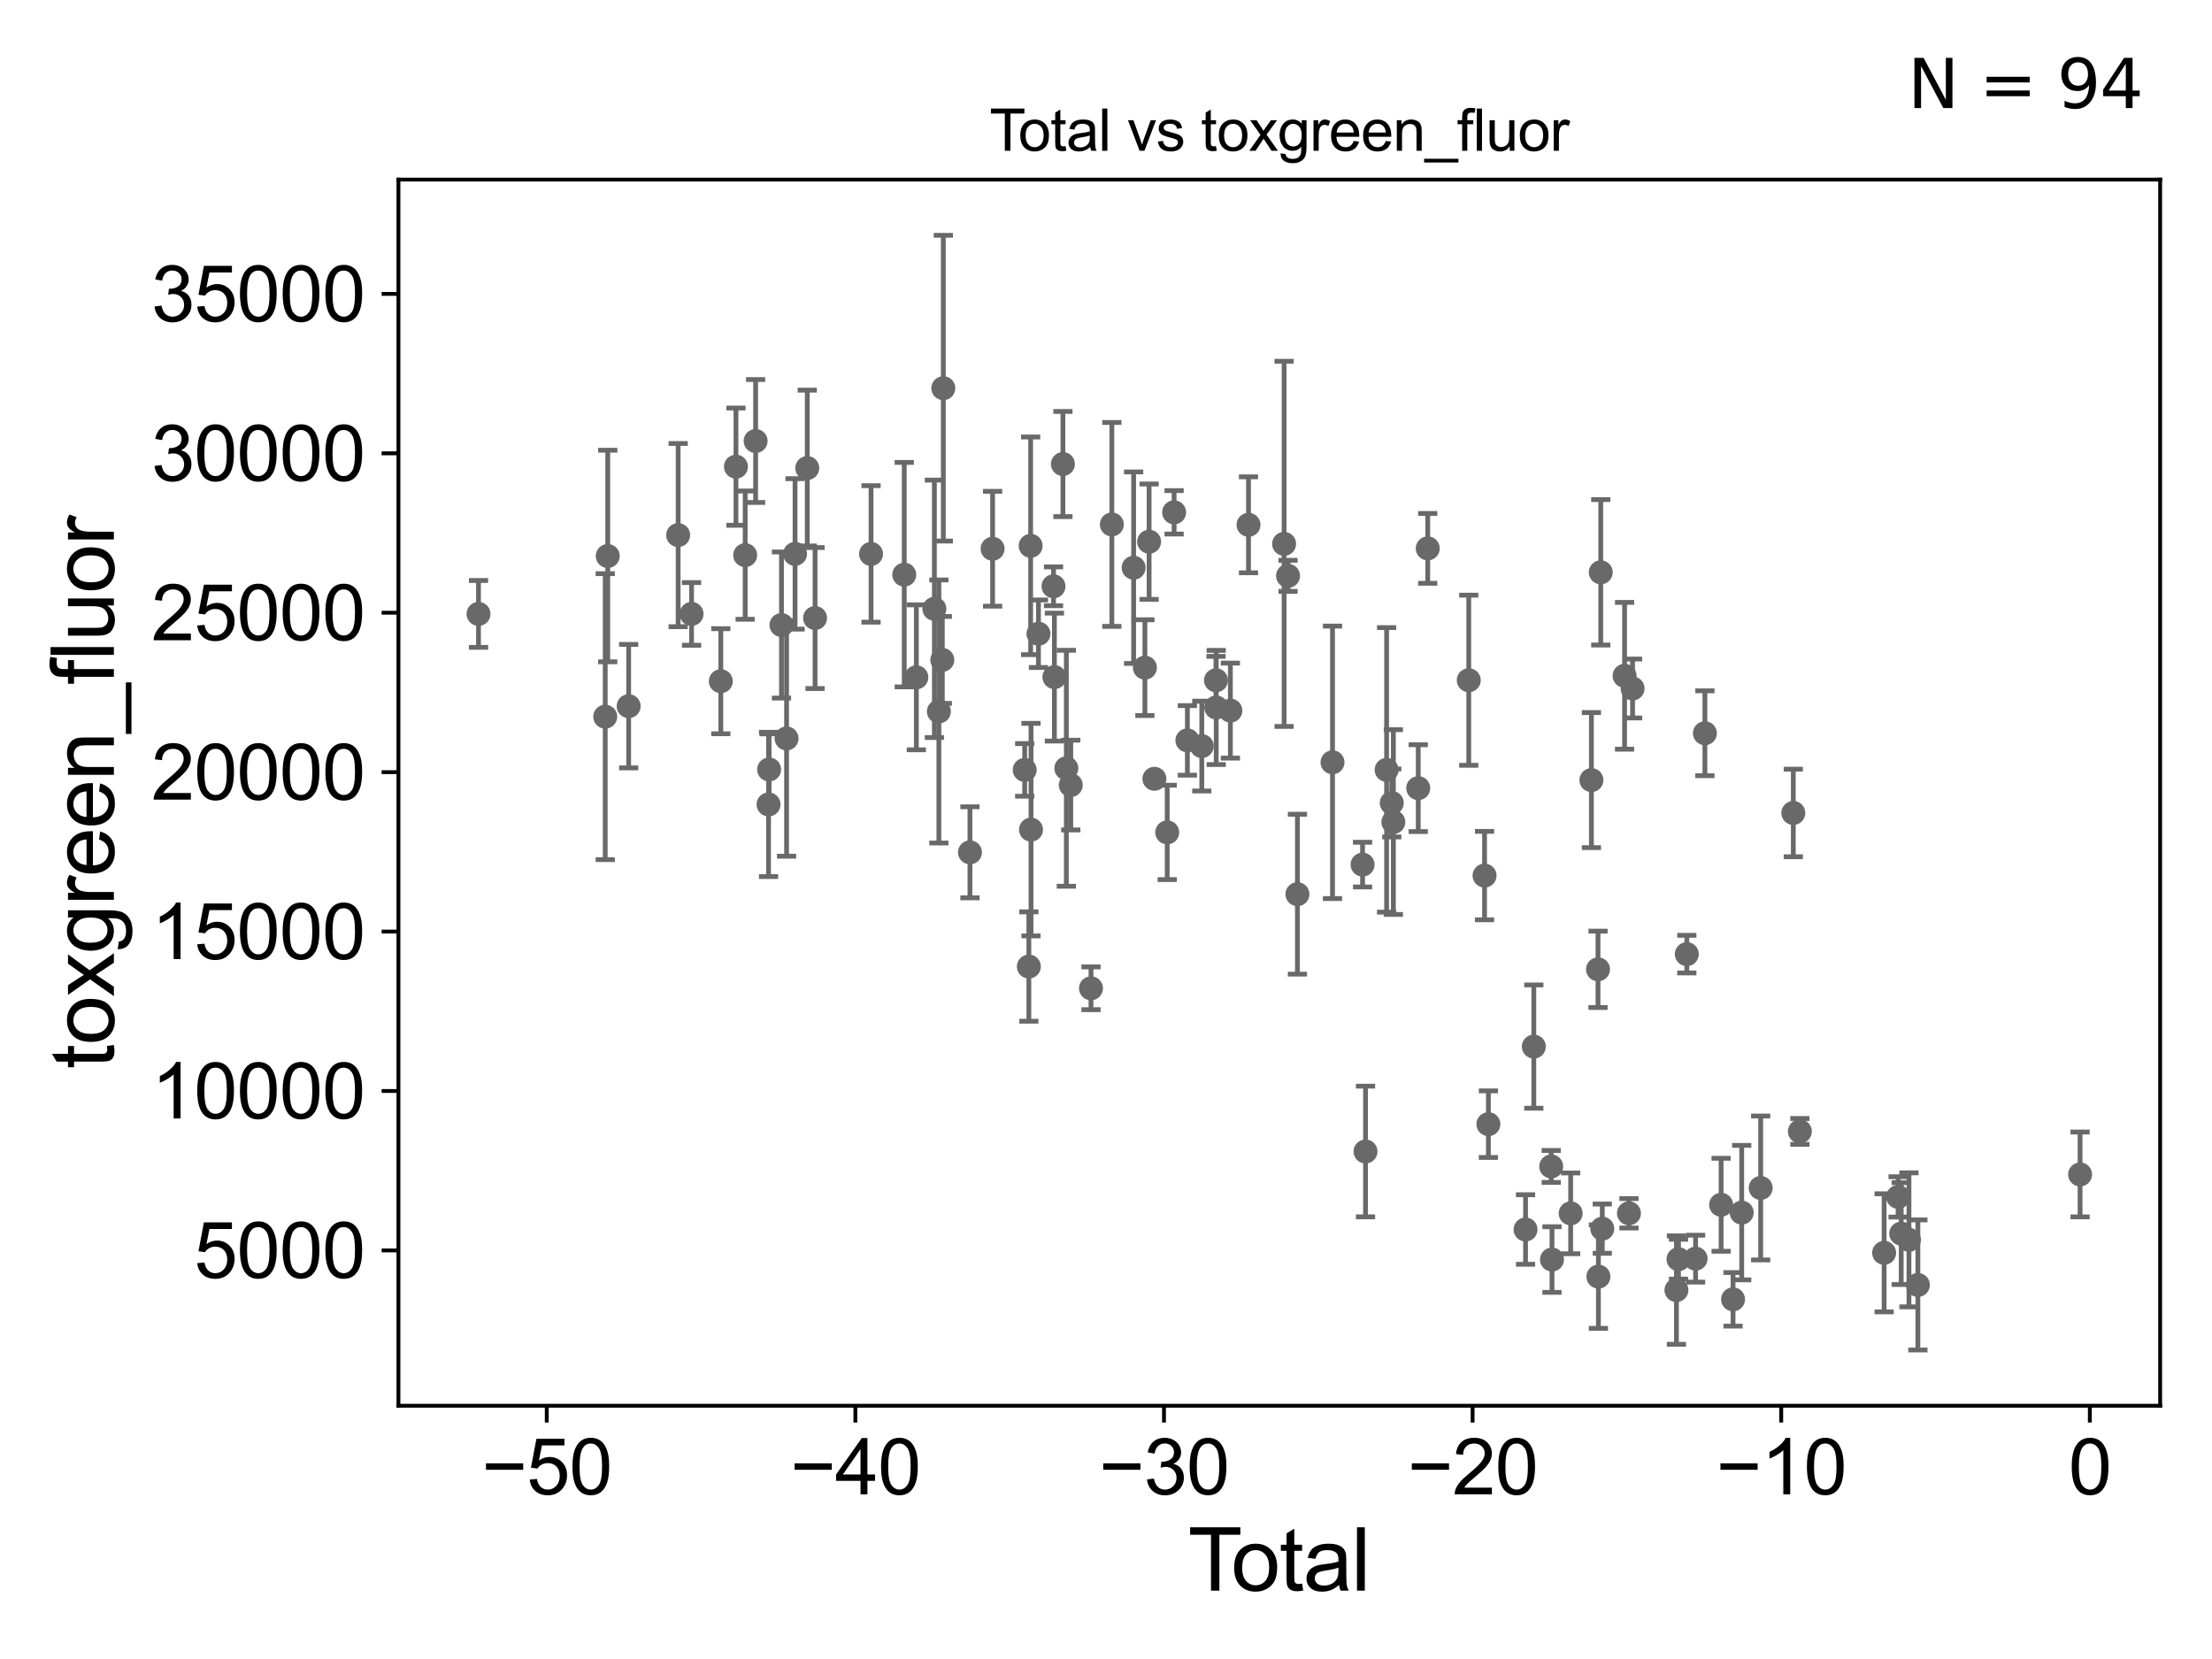 <?xml version="1.0" encoding="utf-8" standalone="no"?>
<!DOCTYPE svg PUBLIC "-//W3C//DTD SVG 1.1//EN"
  "http://www.w3.org/Graphics/SVG/1.1/DTD/svg11.dtd">
<svg xmlns:xlink="http://www.w3.org/1999/xlink" width="460.8pt" height="345.6pt" viewBox="0 0 460.8 345.6" xmlns="http://www.w3.org/2000/svg" version="1.1">
 <defs>
  <style type="text/css">*{stroke-linejoin: round; stroke-linecap: butt}</style>
 </defs>
 <g id="figure_1">
  <g id="patch_1">
   <path d="M 0 345.6 
L 460.8 345.6 
L 460.8 0 
L 0 0 
z
" style="fill: #ffffff"/>
  </g>
  <g id="axes_1">
   <g id="patch_2">
    <path d="M 83 292.84 
L 450 292.84 
L 450 37.411 
L 83 37.411 
z
" style="fill: #ffffff"/>
   </g>
   <g id="PathCollection_1">
    <defs>
     <path id="m0a1dbc8721" d="M 0 1.118 
C 0.297 1.118 0.581 1 0.791 0.791 
C 1 0.581 1.118 0.297 1.118 0 
C 1.118 -0.297 1 -0.581 0.791 -0.791 
C 0.581 -1 0.297 -1.118 0 -1.118 
C -0.297 -1.118 -0.581 -1 -0.791 -0.791 
C -1 -0.581 -1.118 -0.297 -1.118 0 
C -1.118 0.297 -1 0.581 -0.791 0.791 
C -0.581 1 -0.297 1.118 0 1.118 
z
" style="stroke: #696969"/>
    </defs>
    <g clip-path="url(#p925d8bdf63)">
     <use xlink:href="#m0a1dbc8721" x="99.682" y="127.889" style="fill: #696969; stroke: #696969"/>
     <use xlink:href="#m0a1dbc8721" x="323.307" y="262.389" style="fill: #696969; stroke: #696969"/>
     <use xlink:href="#m0a1dbc8721" x="323.147" y="242.99" style="fill: #696969; stroke: #696969"/>
     <use xlink:href="#m0a1dbc8721" x="319.523" y="218.019" style="fill: #696969; stroke: #696969"/>
     <use xlink:href="#m0a1dbc8721" x="317.799" y="256.128" style="fill: #696969; stroke: #696969"/>
     <use xlink:href="#m0a1dbc8721" x="310.06" y="234.184" style="fill: #696969; stroke: #696969"/>
     <use xlink:href="#m0a1dbc8721" x="309.259" y="182.4" style="fill: #696969; stroke: #696969"/>
     <use xlink:href="#m0a1dbc8721" x="305.97" y="141.705" style="fill: #696969; stroke: #696969"/>
     <use xlink:href="#m0a1dbc8721" x="297.424" y="114.24" style="fill: #696969; stroke: #696969"/>
     <use xlink:href="#m0a1dbc8721" x="295.445" y="164.186" style="fill: #696969; stroke: #696969"/>
     <use xlink:href="#m0a1dbc8721" x="290.262" y="171.246" style="fill: #696969; stroke: #696969"/>
     <use xlink:href="#m0a1dbc8721" x="289.932" y="167.273" style="fill: #696969; stroke: #696969"/>
     <use xlink:href="#m0a1dbc8721" x="288.855" y="160.377" style="fill: #696969; stroke: #696969"/>
     <use xlink:href="#m0a1dbc8721" x="284.463" y="239.878" style="fill: #696969; stroke: #696969"/>
     <use xlink:href="#m0a1dbc8721" x="283.848" y="180.114" style="fill: #696969; stroke: #696969"/>
     <use xlink:href="#m0a1dbc8721" x="277.588" y="158.804" style="fill: #696969; stroke: #696969"/>
     <use xlink:href="#m0a1dbc8721" x="270.277" y="186.275" style="fill: #696969; stroke: #696969"/>
     <use xlink:href="#m0a1dbc8721" x="268.321" y="119.957" style="fill: #696969; stroke: #696969"/>
     <use xlink:href="#m0a1dbc8721" x="267.501" y="113.296" style="fill: #696969; stroke: #696969"/>
     <use xlink:href="#m0a1dbc8721" x="260.087" y="109.328" style="fill: #696969; stroke: #696969"/>
     <use xlink:href="#m0a1dbc8721" x="327.198" y="252.763" style="fill: #696969; stroke: #696969"/>
     <use xlink:href="#m0a1dbc8721" x="331.521" y="162.507" style="fill: #696969; stroke: #696969"/>
     <use xlink:href="#m0a1dbc8721" x="332.896" y="201.929" style="fill: #696969; stroke: #696969"/>
     <use xlink:href="#m0a1dbc8721" x="332.977" y="265.941" style="fill: #696969; stroke: #696969"/>
     <use xlink:href="#m0a1dbc8721" x="397.671" y="258.281" style="fill: #696969; stroke: #696969"/>
     <use xlink:href="#m0a1dbc8721" x="396.057" y="256.977" style="fill: #696969; stroke: #696969"/>
     <use xlink:href="#m0a1dbc8721" x="395.411" y="249.335" style="fill: #696969; stroke: #696969"/>
     <use xlink:href="#m0a1dbc8721" x="392.499" y="260.989" style="fill: #696969; stroke: #696969"/>
     <use xlink:href="#m0a1dbc8721" x="374.95" y="235.692" style="fill: #696969; stroke: #696969"/>
     <use xlink:href="#m0a1dbc8721" x="373.58" y="169.353" style="fill: #696969; stroke: #696969"/>
     <use xlink:href="#m0a1dbc8721" x="366.78" y="247.473" style="fill: #696969; stroke: #696969"/>
     <use xlink:href="#m0a1dbc8721" x="362.83" y="252.611" style="fill: #696969; stroke: #696969"/>
     <use xlink:href="#m0a1dbc8721" x="361.026" y="270.675" style="fill: #696969; stroke: #696969"/>
     <use xlink:href="#m0a1dbc8721" x="256.313" y="148.029" style="fill: #696969; stroke: #696969"/>
     <use xlink:href="#m0a1dbc8721" x="358.541" y="250.976" style="fill: #696969; stroke: #696969"/>
     <use xlink:href="#m0a1dbc8721" x="353.221" y="262.199" style="fill: #696969; stroke: #696969"/>
     <use xlink:href="#m0a1dbc8721" x="351.393" y="198.763" style="fill: #696969; stroke: #696969"/>
     <use xlink:href="#m0a1dbc8721" x="349.662" y="262.309" style="fill: #696969; stroke: #696969"/>
     <use xlink:href="#m0a1dbc8721" x="349.232" y="268.748" style="fill: #696969; stroke: #696969"/>
     <use xlink:href="#m0a1dbc8721" x="340.096" y="143.425" style="fill: #696969; stroke: #696969"/>
     <use xlink:href="#m0a1dbc8721" x="339.341" y="252.75" style="fill: #696969; stroke: #696969"/>
     <use xlink:href="#m0a1dbc8721" x="338.429" y="140.782" style="fill: #696969; stroke: #696969"/>
     <use xlink:href="#m0a1dbc8721" x="333.785" y="255.953" style="fill: #696969; stroke: #696969"/>
     <use xlink:href="#m0a1dbc8721" x="333.467" y="119.222" style="fill: #696969; stroke: #696969"/>
     <use xlink:href="#m0a1dbc8721" x="355.164" y="152.747" style="fill: #696969; stroke: #696969"/>
     <use xlink:href="#m0a1dbc8721" x="253.361" y="147.376" style="fill: #696969; stroke: #696969"/>
     <use xlink:href="#m0a1dbc8721" x="253.318" y="141.717" style="fill: #696969; stroke: #696969"/>
     <use xlink:href="#m0a1dbc8721" x="250.354" y="155.423" style="fill: #696969; stroke: #696969"/>
     <use xlink:href="#m0a1dbc8721" x="194.649" y="126.828" style="fill: #696969; stroke: #696969"/>
     <use xlink:href="#m0a1dbc8721" x="190.891" y="141.101" style="fill: #696969; stroke: #696969"/>
     <use xlink:href="#m0a1dbc8721" x="188.372" y="119.709" style="fill: #696969; stroke: #696969"/>
     <use xlink:href="#m0a1dbc8721" x="181.454" y="115.393" style="fill: #696969; stroke: #696969"/>
     <use xlink:href="#m0a1dbc8721" x="169.794" y="128.748" style="fill: #696969; stroke: #696969"/>
     <use xlink:href="#m0a1dbc8721" x="168.168" y="97.502" style="fill: #696969; stroke: #696969"/>
     <use xlink:href="#m0a1dbc8721" x="165.625" y="115.387" style="fill: #696969; stroke: #696969"/>
     <use xlink:href="#m0a1dbc8721" x="163.857" y="153.831" style="fill: #696969; stroke: #696969"/>
     <use xlink:href="#m0a1dbc8721" x="162.797" y="130.203" style="fill: #696969; stroke: #696969"/>
     <use xlink:href="#m0a1dbc8721" x="195.586" y="148.213" style="fill: #696969; stroke: #696969"/>
     <use xlink:href="#m0a1dbc8721" x="160.222" y="160.298" style="fill: #696969; stroke: #696969"/>
     <use xlink:href="#m0a1dbc8721" x="157.409" y="91.87" style="fill: #696969; stroke: #696969"/>
     <use xlink:href="#m0a1dbc8721" x="155.234" y="115.644" style="fill: #696969; stroke: #696969"/>
     <use xlink:href="#m0a1dbc8721" x="153.314" y="97.216" style="fill: #696969; stroke: #696969"/>
     <use xlink:href="#m0a1dbc8721" x="150.159" y="141.908" style="fill: #696969; stroke: #696969"/>
     <use xlink:href="#m0a1dbc8721" x="144.063" y="127.89" style="fill: #696969; stroke: #696969"/>
     <use xlink:href="#m0a1dbc8721" x="141.269" y="111.467" style="fill: #696969; stroke: #696969"/>
     <use xlink:href="#m0a1dbc8721" x="130.961" y="147.105" style="fill: #696969; stroke: #696969"/>
     <use xlink:href="#m0a1dbc8721" x="126.605" y="115.826" style="fill: #696969; stroke: #696969"/>
     <use xlink:href="#m0a1dbc8721" x="126.081" y="149.296" style="fill: #696969; stroke: #696969"/>
     <use xlink:href="#m0a1dbc8721" x="160.103" y="167.578" style="fill: #696969; stroke: #696969"/>
     <use xlink:href="#m0a1dbc8721" x="399.53" y="267.679" style="fill: #696969; stroke: #696969"/>
     <use xlink:href="#m0a1dbc8721" x="196.303" y="137.47" style="fill: #696969; stroke: #696969"/>
     <use xlink:href="#m0a1dbc8721" x="202.058" y="177.555" style="fill: #696969; stroke: #696969"/>
     <use xlink:href="#m0a1dbc8721" x="247.355" y="154.233" style="fill: #696969; stroke: #696969"/>
     <use xlink:href="#m0a1dbc8721" x="244.59" y="106.73" style="fill: #696969; stroke: #696969"/>
     <use xlink:href="#m0a1dbc8721" x="243.151" y="173.402" style="fill: #696969; stroke: #696969"/>
     <use xlink:href="#m0a1dbc8721" x="240.482" y="162.238" style="fill: #696969; stroke: #696969"/>
     <use xlink:href="#m0a1dbc8721" x="239.381" y="112.845" style="fill: #696969; stroke: #696969"/>
     <use xlink:href="#m0a1dbc8721" x="238.505" y="139.081" style="fill: #696969; stroke: #696969"/>
     <use xlink:href="#m0a1dbc8721" x="236.157" y="118.262" style="fill: #696969; stroke: #696969"/>
     <use xlink:href="#m0a1dbc8721" x="231.618" y="109.251" style="fill: #696969; stroke: #696969"/>
     <use xlink:href="#m0a1dbc8721" x="227.273" y="205.88" style="fill: #696969; stroke: #696969"/>
     <use xlink:href="#m0a1dbc8721" x="196.512" y="80.864" style="fill: #696969; stroke: #696969"/>
     <use xlink:href="#m0a1dbc8721" x="223.062" y="163.542" style="fill: #696969; stroke: #696969"/>
     <use xlink:href="#m0a1dbc8721" x="221.426" y="96.668" style="fill: #696969; stroke: #696969"/>
     <use xlink:href="#m0a1dbc8721" x="219.653" y="141.052" style="fill: #696969; stroke: #696969"/>
     <use xlink:href="#m0a1dbc8721" x="219.468" y="122.14" style="fill: #696969; stroke: #696969"/>
     <use xlink:href="#m0a1dbc8721" x="216.331" y="132.019" style="fill: #696969; stroke: #696969"/>
     <use xlink:href="#m0a1dbc8721" x="214.778" y="172.83" style="fill: #696969; stroke: #696969"/>
     <use xlink:href="#m0a1dbc8721" x="214.704" y="113.705" style="fill: #696969; stroke: #696969"/>
     <use xlink:href="#m0a1dbc8721" x="214.33" y="201.349" style="fill: #696969; stroke: #696969"/>
     <use xlink:href="#m0a1dbc8721" x="213.463" y="160.387" style="fill: #696969; stroke: #696969"/>
     <use xlink:href="#m0a1dbc8721" x="206.777" y="114.315" style="fill: #696969; stroke: #696969"/>
     <use xlink:href="#m0a1dbc8721" x="222.139" y="160.047" style="fill: #696969; stroke: #696969"/>
     <use xlink:href="#m0a1dbc8721" x="433.318" y="244.657" style="fill: #696969; stroke: #696969"/>
    </g>
   </g>
   <g id="matplotlib.axis_1">
    <g id="xtick_1">
     <g id="line2d_1">
      <defs>
       <path id="m7aa3afbeec" d="M 0 0 
L 0 3.5 
" style="stroke: #000000; stroke-width: 0.8"/>
      </defs>
      <g>
       <use xlink:href="#m7aa3afbeec" x="113.9" y="292.84" style="stroke: #000000; stroke-width: 0.8"/>
      </g>
     </g>
     <g id="text_1">
      <!-- −50 -->
      <g transform="translate(100.33 311.293)scale(0.16 -0.16)">
       <defs>
        <path id="ArialMT-2212" d="M 3381 1997 
L 356 1997 
L 356 2522 
L 3381 2522 
L 3381 1997 
z
" transform="scale(0.016)"/>
        <path id="ArialMT-35" d="M 266 1200 
L 856 1250 
Q 922 819 1161 601 
Q 1400 384 1738 384 
Q 2144 384 2425 690 
Q 2706 997 2706 1503 
Q 2706 1984 2436 2262 
Q 2166 2541 1728 2541 
Q 1456 2541 1237 2417 
Q 1019 2294 894 2097 
L 366 2166 
L 809 4519 
L 3088 4519 
L 3088 3981 
L 1259 3981 
L 1013 2750 
Q 1425 3038 1878 3038 
Q 2478 3038 2890 2622 
Q 3303 2206 3303 1553 
Q 3303 931 2941 478 
Q 2500 -78 1738 -78 
Q 1113 -78 717 272 
Q 322 622 266 1200 
z
" transform="scale(0.016)"/>
        <path id="ArialMT-30" d="M 266 2259 
Q 266 3072 433 3567 
Q 600 4063 929 4331 
Q 1259 4600 1759 4600 
Q 2128 4600 2406 4451 
Q 2684 4303 2865 4023 
Q 3047 3744 3150 3342 
Q 3253 2941 3253 2259 
Q 3253 1453 3087 958 
Q 2922 463 2592 192 
Q 2263 -78 1759 -78 
Q 1097 -78 719 397 
Q 266 969 266 2259 
z
M 844 2259 
Q 844 1131 1108 757 
Q 1372 384 1759 384 
Q 2147 384 2411 759 
Q 2675 1134 2675 2259 
Q 2675 3391 2411 3762 
Q 2147 4134 1753 4134 
Q 1366 4134 1134 3806 
Q 844 3388 844 2259 
z
" transform="scale(0.016)"/>
       </defs>
       <use xlink:href="#ArialMT-2212"/>
       <use xlink:href="#ArialMT-35" x="58.398"/>
       <use xlink:href="#ArialMT-30" x="114.014"/>
      </g>
     </g>
    </g>
    <g id="xtick_2">
     <g id="line2d_2">
      <g>
       <use xlink:href="#m7aa3afbeec" x="178.19" y="292.84" style="stroke: #000000; stroke-width: 0.8"/>
      </g>
     </g>
     <g id="text_2">
      <!-- −40 -->
      <g transform="translate(164.62 311.293)scale(0.16 -0.16)">
       <defs>
        <path id="ArialMT-34" d="M 2069 0 
L 2069 1097 
L 81 1097 
L 81 1613 
L 2172 4581 
L 2631 4581 
L 2631 1613 
L 3250 1613 
L 3250 1097 
L 2631 1097 
L 2631 0 
L 2069 0 
z
M 2069 1613 
L 2069 3678 
L 634 1613 
L 2069 1613 
z
" transform="scale(0.016)"/>
       </defs>
       <use xlink:href="#ArialMT-2212"/>
       <use xlink:href="#ArialMT-34" x="58.398"/>
       <use xlink:href="#ArialMT-30" x="114.014"/>
      </g>
     </g>
    </g>
    <g id="xtick_3">
     <g id="line2d_3">
      <g>
       <use xlink:href="#m7aa3afbeec" x="242.48" y="292.84" style="stroke: #000000; stroke-width: 0.8"/>
      </g>
     </g>
     <g id="text_3">
      <!-- −30 -->
      <g transform="translate(228.91 311.293)scale(0.16 -0.16)">
       <defs>
        <path id="ArialMT-33" d="M 269 1209 
L 831 1284 
Q 928 806 1161 595 
Q 1394 384 1728 384 
Q 2125 384 2398 659 
Q 2672 934 2672 1341 
Q 2672 1728 2419 1979 
Q 2166 2231 1775 2231 
Q 1616 2231 1378 2169 
L 1441 2663 
Q 1497 2656 1531 2656 
Q 1891 2656 2178 2843 
Q 2466 3031 2466 3422 
Q 2466 3731 2256 3934 
Q 2047 4138 1716 4138 
Q 1388 4138 1169 3931 
Q 950 3725 888 3313 
L 325 3413 
Q 428 3978 793 4289 
Q 1159 4600 1703 4600 
Q 2078 4600 2393 4439 
Q 2709 4278 2876 4000 
Q 3044 3722 3044 3409 
Q 3044 3113 2884 2869 
Q 2725 2625 2413 2481 
Q 2819 2388 3044 2092 
Q 3269 1797 3269 1353 
Q 3269 753 2831 336 
Q 2394 -81 1725 -81 
Q 1122 -81 723 278 
Q 325 638 269 1209 
z
" transform="scale(0.016)"/>
       </defs>
       <use xlink:href="#ArialMT-2212"/>
       <use xlink:href="#ArialMT-33" x="58.398"/>
       <use xlink:href="#ArialMT-30" x="114.014"/>
      </g>
     </g>
    </g>
    <g id="xtick_4">
     <g id="line2d_4">
      <g>
       <use xlink:href="#m7aa3afbeec" x="306.77" y="292.84" style="stroke: #000000; stroke-width: 0.8"/>
      </g>
     </g>
     <g id="text_4">
      <!-- −20 -->
      <g transform="translate(293.2 311.293)scale(0.16 -0.16)">
       <defs>
        <path id="ArialMT-32" d="M 3222 541 
L 3222 0 
L 194 0 
Q 188 203 259 391 
Q 375 700 629 1000 
Q 884 1300 1366 1694 
Q 2113 2306 2375 2664 
Q 2638 3022 2638 3341 
Q 2638 3675 2398 3904 
Q 2159 4134 1775 4134 
Q 1369 4134 1125 3890 
Q 881 3647 878 3216 
L 300 3275 
Q 359 3922 746 4261 
Q 1134 4600 1788 4600 
Q 2447 4600 2831 4234 
Q 3216 3869 3216 3328 
Q 3216 3053 3103 2787 
Q 2991 2522 2730 2228 
Q 2469 1934 1863 1422 
Q 1356 997 1212 845 
Q 1069 694 975 541 
L 3222 541 
z
" transform="scale(0.016)"/>
       </defs>
       <use xlink:href="#ArialMT-2212"/>
       <use xlink:href="#ArialMT-32" x="58.398"/>
       <use xlink:href="#ArialMT-30" x="114.014"/>
      </g>
     </g>
    </g>
    <g id="xtick_5">
     <g id="line2d_5">
      <g>
       <use xlink:href="#m7aa3afbeec" x="371.06" y="292.84" style="stroke: #000000; stroke-width: 0.8"/>
      </g>
     </g>
     <g id="text_5">
      <!-- −10 -->
      <g transform="translate(357.49 311.293)scale(0.16 -0.16)">
       <defs>
        <path id="ArialMT-31" d="M 2384 0 
L 1822 0 
L 1822 3584 
Q 1619 3391 1289 3197 
Q 959 3003 697 2906 
L 697 3450 
Q 1169 3672 1522 3987 
Q 1875 4303 2022 4600 
L 2384 4600 
L 2384 0 
z
" transform="scale(0.016)"/>
       </defs>
       <use xlink:href="#ArialMT-2212"/>
       <use xlink:href="#ArialMT-31" x="58.398"/>
       <use xlink:href="#ArialMT-30" x="114.014"/>
      </g>
     </g>
    </g>
    <g id="xtick_6">
     <g id="line2d_6">
      <g>
       <use xlink:href="#m7aa3afbeec" x="435.35" y="292.84" style="stroke: #000000; stroke-width: 0.8"/>
      </g>
     </g>
     <g id="text_6">
      <!-- 0 -->
      <g transform="translate(430.901 311.293)scale(0.16 -0.16)">
       <use xlink:href="#ArialMT-30"/>
      </g>
     </g>
    </g>
    <g id="text_7">
     <!-- Total -->
     <g transform="translate(247.495 331.357)scale(0.18 -0.18)">
      <defs>
       <path id="ArialMT-54" d="M 1659 0 
L 1659 4041 
L 150 4041 
L 150 4581 
L 3781 4581 
L 3781 4041 
L 2266 4041 
L 2266 0 
L 1659 0 
z
" transform="scale(0.016)"/>
       <path id="ArialMT-6f" d="M 213 1659 
Q 213 2581 725 3025 
Q 1153 3394 1769 3394 
Q 2453 3394 2887 2945 
Q 3322 2497 3322 1706 
Q 3322 1066 3130 698 
Q 2938 331 2570 128 
Q 2203 -75 1769 -75 
Q 1072 -75 642 372 
Q 213 819 213 1659 
z
M 791 1659 
Q 791 1022 1069 705 
Q 1347 388 1769 388 
Q 2188 388 2466 706 
Q 2744 1025 2744 1678 
Q 2744 2294 2464 2611 
Q 2184 2928 1769 2928 
Q 1347 2928 1069 2612 
Q 791 2297 791 1659 
z
" transform="scale(0.016)"/>
       <path id="ArialMT-74" d="M 1650 503 
L 1731 6 
Q 1494 -44 1306 -44 
Q 1000 -44 831 53 
Q 663 150 594 308 
Q 525 466 525 972 
L 525 2881 
L 113 2881 
L 113 3319 
L 525 3319 
L 525 4141 
L 1084 4478 
L 1084 3319 
L 1650 3319 
L 1650 2881 
L 1084 2881 
L 1084 941 
Q 1084 700 1114 631 
Q 1144 563 1211 522 
Q 1278 481 1403 481 
Q 1497 481 1650 503 
z
" transform="scale(0.016)"/>
       <path id="ArialMT-61" d="M 2588 409 
Q 2275 144 1986 34 
Q 1697 -75 1366 -75 
Q 819 -75 525 192 
Q 231 459 231 875 
Q 231 1119 342 1320 
Q 453 1522 633 1644 
Q 813 1766 1038 1828 
Q 1203 1872 1538 1913 
Q 2219 1994 2541 2106 
Q 2544 2222 2544 2253 
Q 2544 2597 2384 2738 
Q 2169 2928 1744 2928 
Q 1347 2928 1158 2789 
Q 969 2650 878 2297 
L 328 2372 
Q 403 2725 575 2942 
Q 747 3159 1072 3276 
Q 1397 3394 1825 3394 
Q 2250 3394 2515 3294 
Q 2781 3194 2906 3042 
Q 3031 2891 3081 2659 
Q 3109 2516 3109 2141 
L 3109 1391 
Q 3109 606 3145 398 
Q 3181 191 3288 0 
L 2700 0 
Q 2613 175 2588 409 
z
M 2541 1666 
Q 2234 1541 1622 1453 
Q 1275 1403 1131 1340 
Q 988 1278 909 1158 
Q 831 1038 831 891 
Q 831 666 1001 516 
Q 1172 366 1500 366 
Q 1825 366 2078 508 
Q 2331 650 2450 897 
Q 2541 1088 2541 1459 
L 2541 1666 
z
" transform="scale(0.016)"/>
       <path id="ArialMT-6c" d="M 409 0 
L 409 4581 
L 972 4581 
L 972 0 
L 409 0 
z
" transform="scale(0.016)"/>
      </defs>
      <use xlink:href="#ArialMT-54"/>
      <use xlink:href="#ArialMT-6f" x="49.959"/>
      <use xlink:href="#ArialMT-74" x="105.574"/>
      <use xlink:href="#ArialMT-61" x="133.357"/>
      <use xlink:href="#ArialMT-6c" x="188.973"/>
     </g>
    </g>
   </g>
   <g id="matplotlib.axis_2">
    <g id="ytick_1">
     <g id="line2d_7">
      <defs>
       <path id="m99a727d1b2" d="M 0 0 
L -3.5 0 
" style="stroke: #000000; stroke-width: 0.8"/>
      </defs>
      <g>
       <use xlink:href="#m99a727d1b2" x="83" y="260.482" style="stroke: #000000; stroke-width: 0.8"/>
      </g>
     </g>
     <g id="text_8">
      <!-- 5000 -->
      <g transform="translate(40.41 266.208)scale(0.16 -0.16)">
       <use xlink:href="#ArialMT-35"/>
       <use xlink:href="#ArialMT-30" x="55.615"/>
       <use xlink:href="#ArialMT-30" x="111.23"/>
       <use xlink:href="#ArialMT-30" x="166.846"/>
      </g>
     </g>
    </g>
    <g id="ytick_2">
     <g id="line2d_8">
      <g>
       <use xlink:href="#m99a727d1b2" x="83" y="227.272" style="stroke: #000000; stroke-width: 0.8"/>
      </g>
     </g>
     <g id="text_9">
      <!-- 10000 -->
      <g transform="translate(31.512 232.998)scale(0.16 -0.16)">
       <use xlink:href="#ArialMT-31"/>
       <use xlink:href="#ArialMT-30" x="55.615"/>
       <use xlink:href="#ArialMT-30" x="111.23"/>
       <use xlink:href="#ArialMT-30" x="166.846"/>
       <use xlink:href="#ArialMT-30" x="222.461"/>
      </g>
     </g>
    </g>
    <g id="ytick_3">
     <g id="line2d_9">
      <g>
       <use xlink:href="#m99a727d1b2" x="83" y="194.062" style="stroke: #000000; stroke-width: 0.8"/>
      </g>
     </g>
     <g id="text_10">
      <!-- 15000 -->
      <g transform="translate(31.512 199.789)scale(0.16 -0.16)">
       <use xlink:href="#ArialMT-31"/>
       <use xlink:href="#ArialMT-35" x="55.615"/>
       <use xlink:href="#ArialMT-30" x="111.23"/>
       <use xlink:href="#ArialMT-30" x="166.846"/>
       <use xlink:href="#ArialMT-30" x="222.461"/>
      </g>
     </g>
    </g>
    <g id="ytick_4">
     <g id="line2d_10">
      <g>
       <use xlink:href="#m99a727d1b2" x="83" y="160.853" style="stroke: #000000; stroke-width: 0.8"/>
      </g>
     </g>
     <g id="text_11">
      <!-- 20000 -->
      <g transform="translate(31.512 166.579)scale(0.16 -0.16)">
       <use xlink:href="#ArialMT-32"/>
       <use xlink:href="#ArialMT-30" x="55.615"/>
       <use xlink:href="#ArialMT-30" x="111.23"/>
       <use xlink:href="#ArialMT-30" x="166.846"/>
       <use xlink:href="#ArialMT-30" x="222.461"/>
      </g>
     </g>
    </g>
    <g id="ytick_5">
     <g id="line2d_11">
      <g>
       <use xlink:href="#m99a727d1b2" x="83" y="127.643" style="stroke: #000000; stroke-width: 0.8"/>
      </g>
     </g>
     <g id="text_12">
      <!-- 25000 -->
      <g transform="translate(31.512 133.369)scale(0.16 -0.16)">
       <use xlink:href="#ArialMT-32"/>
       <use xlink:href="#ArialMT-35" x="55.615"/>
       <use xlink:href="#ArialMT-30" x="111.23"/>
       <use xlink:href="#ArialMT-30" x="166.846"/>
       <use xlink:href="#ArialMT-30" x="222.461"/>
      </g>
     </g>
    </g>
    <g id="ytick_6">
     <g id="line2d_12">
      <g>
       <use xlink:href="#m99a727d1b2" x="83" y="94.433" style="stroke: #000000; stroke-width: 0.8"/>
      </g>
     </g>
     <g id="text_13">
      <!-- 30000 -->
      <g transform="translate(31.512 100.16)scale(0.16 -0.16)">
       <use xlink:href="#ArialMT-33"/>
       <use xlink:href="#ArialMT-30" x="55.615"/>
       <use xlink:href="#ArialMT-30" x="111.23"/>
       <use xlink:href="#ArialMT-30" x="166.846"/>
       <use xlink:href="#ArialMT-30" x="222.461"/>
      </g>
     </g>
    </g>
    <g id="ytick_7">
     <g id="line2d_13">
      <g>
       <use xlink:href="#m99a727d1b2" x="83" y="61.224" style="stroke: #000000; stroke-width: 0.8"/>
      </g>
     </g>
     <g id="text_14">
      <!-- 35000 -->
      <g transform="translate(31.512 66.95)scale(0.16 -0.16)">
       <use xlink:href="#ArialMT-33"/>
       <use xlink:href="#ArialMT-35" x="55.615"/>
       <use xlink:href="#ArialMT-30" x="111.23"/>
       <use xlink:href="#ArialMT-30" x="166.846"/>
       <use xlink:href="#ArialMT-30" x="222.461"/>
      </g>
     </g>
    </g>
    <g id="text_15">
     <!-- toxgreen_fluor -->
     <g transform="translate(23.724 222.658)rotate(-90)scale(0.18 -0.18)">
      <defs>
       <path id="ArialMT-78" d="M 47 0 
L 1259 1725 
L 138 3319 
L 841 3319 
L 1350 2541 
Q 1494 2319 1581 2169 
Q 1719 2375 1834 2534 
L 2394 3319 
L 3066 3319 
L 1919 1756 
L 3153 0 
L 2463 0 
L 1781 1031 
L 1600 1309 
L 728 0 
L 47 0 
z
" transform="scale(0.016)"/>
       <path id="ArialMT-67" d="M 319 -275 
L 866 -356 
Q 900 -609 1056 -725 
Q 1266 -881 1628 -881 
Q 2019 -881 2231 -725 
Q 2444 -569 2519 -288 
Q 2563 -116 2559 434 
Q 2191 0 1641 0 
Q 956 0 581 494 
Q 206 988 206 1678 
Q 206 2153 378 2554 
Q 550 2956 876 3175 
Q 1203 3394 1644 3394 
Q 2231 3394 2613 2919 
L 2613 3319 
L 3131 3319 
L 3131 450 
Q 3131 -325 2973 -648 
Q 2816 -972 2473 -1159 
Q 2131 -1347 1631 -1347 
Q 1038 -1347 672 -1080 
Q 306 -813 319 -275 
z
M 784 1719 
Q 784 1066 1043 766 
Q 1303 466 1694 466 
Q 2081 466 2343 764 
Q 2606 1063 2606 1700 
Q 2606 2309 2336 2618 
Q 2066 2928 1684 2928 
Q 1309 2928 1046 2623 
Q 784 2319 784 1719 
z
" transform="scale(0.016)"/>
       <path id="ArialMT-72" d="M 416 0 
L 416 3319 
L 922 3319 
L 922 2816 
Q 1116 3169 1280 3281 
Q 1444 3394 1641 3394 
Q 1925 3394 2219 3213 
L 2025 2691 
Q 1819 2813 1613 2813 
Q 1428 2813 1281 2702 
Q 1134 2591 1072 2394 
Q 978 2094 978 1738 
L 978 0 
L 416 0 
z
" transform="scale(0.016)"/>
       <path id="ArialMT-65" d="M 2694 1069 
L 3275 997 
Q 3138 488 2766 206 
Q 2394 -75 1816 -75 
Q 1088 -75 661 373 
Q 234 822 234 1631 
Q 234 2469 665 2931 
Q 1097 3394 1784 3394 
Q 2450 3394 2872 2941 
Q 3294 2488 3294 1666 
Q 3294 1616 3291 1516 
L 816 1516 
Q 847 969 1125 678 
Q 1403 388 1819 388 
Q 2128 388 2347 550 
Q 2566 713 2694 1069 
z
M 847 1978 
L 2700 1978 
Q 2663 2397 2488 2606 
Q 2219 2931 1791 2931 
Q 1403 2931 1139 2672 
Q 875 2413 847 1978 
z
" transform="scale(0.016)"/>
       <path id="ArialMT-6e" d="M 422 0 
L 422 3319 
L 928 3319 
L 928 2847 
Q 1294 3394 1984 3394 
Q 2284 3394 2536 3286 
Q 2788 3178 2913 3003 
Q 3038 2828 3088 2588 
Q 3119 2431 3119 2041 
L 3119 0 
L 2556 0 
L 2556 2019 
Q 2556 2363 2490 2533 
Q 2425 2703 2258 2804 
Q 2091 2906 1866 2906 
Q 1506 2906 1245 2678 
Q 984 2450 984 1813 
L 984 0 
L 422 0 
z
" transform="scale(0.016)"/>
       <path id="ArialMT-5f" d="M -97 -1272 
L -97 -866 
L 3631 -866 
L 3631 -1272 
L -97 -1272 
z
" transform="scale(0.016)"/>
       <path id="ArialMT-66" d="M 556 0 
L 556 2881 
L 59 2881 
L 59 3319 
L 556 3319 
L 556 3672 
Q 556 4006 616 4169 
Q 697 4388 901 4523 
Q 1106 4659 1475 4659 
Q 1713 4659 2000 4603 
L 1916 4113 
Q 1741 4144 1584 4144 
Q 1328 4144 1222 4034 
Q 1116 3925 1116 3625 
L 1116 3319 
L 1763 3319 
L 1763 2881 
L 1116 2881 
L 1116 0 
L 556 0 
z
" transform="scale(0.016)"/>
       <path id="ArialMT-75" d="M 2597 0 
L 2597 488 
Q 2209 -75 1544 -75 
Q 1250 -75 995 37 
Q 741 150 617 320 
Q 494 491 444 738 
Q 409 903 409 1263 
L 409 3319 
L 972 3319 
L 972 1478 
Q 972 1038 1006 884 
Q 1059 663 1231 536 
Q 1403 409 1656 409 
Q 1909 409 2131 539 
Q 2353 669 2445 892 
Q 2538 1116 2538 1541 
L 2538 3319 
L 3100 3319 
L 3100 0 
L 2597 0 
z
" transform="scale(0.016)"/>
      </defs>
      <use xlink:href="#ArialMT-74"/>
      <use xlink:href="#ArialMT-6f" x="27.783"/>
      <use xlink:href="#ArialMT-78" x="83.398"/>
      <use xlink:href="#ArialMT-67" x="133.398"/>
      <use xlink:href="#ArialMT-72" x="189.014"/>
      <use xlink:href="#ArialMT-65" x="222.314"/>
      <use xlink:href="#ArialMT-65" x="277.93"/>
      <use xlink:href="#ArialMT-6e" x="333.545"/>
      <use xlink:href="#ArialMT-5f" x="389.16"/>
      <use xlink:href="#ArialMT-66" x="444.775"/>
      <use xlink:href="#ArialMT-6c" x="472.559"/>
      <use xlink:href="#ArialMT-75" x="494.775"/>
      <use xlink:href="#ArialMT-6f" x="550.391"/>
      <use xlink:href="#ArialMT-72" x="606.006"/>
     </g>
    </g>
   </g>
   <g id="LineCollection_1">
    <path d="M 99.682 134.852 
L 99.682 120.925 
" clip-path="url(#p925d8bdf63)" style="fill: none; stroke: #696969"/>
    <path d="M 323.307 269.222 
L 323.307 255.555 
" clip-path="url(#p925d8bdf63)" style="fill: none; stroke: #696969"/>
    <path d="M 323.147 246.316 
L 323.147 239.664 
" clip-path="url(#p925d8bdf63)" style="fill: none; stroke: #696969"/>
    <path d="M 319.523 230.862 
L 319.523 205.176 
" clip-path="url(#p925d8bdf63)" style="fill: none; stroke: #696969"/>
    <path d="M 317.799 263.375 
L 317.799 248.882 
" clip-path="url(#p925d8bdf63)" style="fill: none; stroke: #696969"/>
    <path d="M 310.06 241.119 
L 310.06 227.248 
" clip-path="url(#p925d8bdf63)" style="fill: none; stroke: #696969"/>
    <path d="M 309.259 191.61 
L 309.259 173.19 
" clip-path="url(#p925d8bdf63)" style="fill: none; stroke: #696969"/>
    <path d="M 305.97 159.423 
L 305.97 123.986 
" clip-path="url(#p925d8bdf63)" style="fill: none; stroke: #696969"/>
    <path d="M 297.424 121.513 
L 297.424 106.966 
" clip-path="url(#p925d8bdf63)" style="fill: none; stroke: #696969"/>
    <path d="M 295.445 173.229 
L 295.445 155.143 
" clip-path="url(#p925d8bdf63)" style="fill: none; stroke: #696969"/>
    <path d="M 290.262 190.491 
L 290.262 152.001 
" clip-path="url(#p925d8bdf63)" style="fill: none; stroke: #696969"/>
    <path d="M 289.932 174.351 
L 289.932 160.196 
" clip-path="url(#p925d8bdf63)" style="fill: none; stroke: #696969"/>
    <path d="M 288.855 190.018 
L 288.855 130.736 
" clip-path="url(#p925d8bdf63)" style="fill: none; stroke: #696969"/>
    <path d="M 284.463 253.488 
L 284.463 226.269 
" clip-path="url(#p925d8bdf63)" style="fill: none; stroke: #696969"/>
    <path d="M 283.848 184.767 
L 283.848 175.461 
" clip-path="url(#p925d8bdf63)" style="fill: none; stroke: #696969"/>
    <path d="M 277.588 187.183 
L 277.588 130.424 
" clip-path="url(#p925d8bdf63)" style="fill: none; stroke: #696969"/>
    <path d="M 270.277 202.929 
L 270.277 169.622 
" clip-path="url(#p925d8bdf63)" style="fill: none; stroke: #696969"/>
    <path d="M 268.321 123.197 
L 268.321 116.718 
" clip-path="url(#p925d8bdf63)" style="fill: none; stroke: #696969"/>
    <path d="M 267.501 151.336 
L 267.501 75.257 
" clip-path="url(#p925d8bdf63)" style="fill: none; stroke: #696969"/>
    <path d="M 260.087 119.326 
L 260.087 99.33 
" clip-path="url(#p925d8bdf63)" style="fill: none; stroke: #696969"/>
    <path d="M 327.198 261.172 
L 327.198 244.354 
" clip-path="url(#p925d8bdf63)" style="fill: none; stroke: #696969"/>
    <path d="M 331.521 176.575 
L 331.521 148.438 
" clip-path="url(#p925d8bdf63)" style="fill: none; stroke: #696969"/>
    <path d="M 332.896 209.888 
L 332.896 193.969 
" clip-path="url(#p925d8bdf63)" style="fill: none; stroke: #696969"/>
    <path d="M 332.977 276.722 
L 332.977 255.16 
" clip-path="url(#p925d8bdf63)" style="fill: none; stroke: #696969"/>
    <path d="M 397.671 272.241 
L 397.671 244.321 
" clip-path="url(#p925d8bdf63)" style="fill: none; stroke: #696969"/>
    <path d="M 396.057 267.589 
L 396.057 246.366 
" clip-path="url(#p925d8bdf63)" style="fill: none; stroke: #696969"/>
    <path d="M 395.411 253.538 
L 395.411 245.133 
" clip-path="url(#p925d8bdf63)" style="fill: none; stroke: #696969"/>
    <path d="M 392.499 273.295 
L 392.499 248.683 
" clip-path="url(#p925d8bdf63)" style="fill: none; stroke: #696969"/>
    <path d="M 374.95 238.379 
L 374.95 233.005 
" clip-path="url(#p925d8bdf63)" style="fill: none; stroke: #696969"/>
    <path d="M 373.58 178.476 
L 373.58 160.229 
" clip-path="url(#p925d8bdf63)" style="fill: none; stroke: #696969"/>
    <path d="M 366.78 262.465 
L 366.78 232.482 
" clip-path="url(#p925d8bdf63)" style="fill: none; stroke: #696969"/>
    <path d="M 362.83 266.622 
L 362.83 238.6 
" clip-path="url(#p925d8bdf63)" style="fill: none; stroke: #696969"/>
    <path d="M 361.026 276.253 
L 361.026 265.097 
" clip-path="url(#p925d8bdf63)" style="fill: none; stroke: #696969"/>
    <path d="M 256.313 157.924 
L 256.313 138.134 
" clip-path="url(#p925d8bdf63)" style="fill: none; stroke: #696969"/>
    <path d="M 358.541 260.66 
L 358.541 241.293 
" clip-path="url(#p925d8bdf63)" style="fill: none; stroke: #696969"/>
    <path d="M 353.221 267.084 
L 353.221 257.314 
" clip-path="url(#p925d8bdf63)" style="fill: none; stroke: #696969"/>
    <path d="M 351.393 202.684 
L 351.393 194.842 
" clip-path="url(#p925d8bdf63)" style="fill: none; stroke: #696969"/>
    <path d="M 349.662 266.459 
L 349.662 258.159 
" clip-path="url(#p925d8bdf63)" style="fill: none; stroke: #696969"/>
    <path d="M 349.232 280.038 
L 349.232 257.459 
" clip-path="url(#p925d8bdf63)" style="fill: none; stroke: #696969"/>
    <path d="M 340.096 149.56 
L 340.096 137.291 
" clip-path="url(#p925d8bdf63)" style="fill: none; stroke: #696969"/>
    <path d="M 339.341 255.818 
L 339.341 249.682 
" clip-path="url(#p925d8bdf63)" style="fill: none; stroke: #696969"/>
    <path d="M 338.429 156.069 
L 338.429 125.495 
" clip-path="url(#p925d8bdf63)" style="fill: none; stroke: #696969"/>
    <path d="M 333.785 261.083 
L 333.785 250.824 
" clip-path="url(#p925d8bdf63)" style="fill: none; stroke: #696969"/>
    <path d="M 333.467 134.371 
L 333.467 104.074 
" clip-path="url(#p925d8bdf63)" style="fill: none; stroke: #696969"/>
    <path d="M 355.164 161.585 
L 355.164 143.909 
" clip-path="url(#p925d8bdf63)" style="fill: none; stroke: #696969"/>
    <path d="M 253.361 159.267 
L 253.361 135.486 
" clip-path="url(#p925d8bdf63)" style="fill: none; stroke: #696969"/>
    <path d="M 253.318 146.701 
L 253.318 136.733 
" clip-path="url(#p925d8bdf63)" style="fill: none; stroke: #696969"/>
    <path d="M 250.354 164.78 
L 250.354 146.066 
" clip-path="url(#p925d8bdf63)" style="fill: none; stroke: #696969"/>
    <path d="M 194.649 153.644 
L 194.649 100.012 
" clip-path="url(#p925d8bdf63)" style="fill: none; stroke: #696969"/>
    <path d="M 190.891 156.2 
L 190.891 126.001 
" clip-path="url(#p925d8bdf63)" style="fill: none; stroke: #696969"/>
    <path d="M 188.372 143.087 
L 188.372 96.331 
" clip-path="url(#p925d8bdf63)" style="fill: none; stroke: #696969"/>
    <path d="M 181.454 129.611 
L 181.454 101.175 
" clip-path="url(#p925d8bdf63)" style="fill: none; stroke: #696969"/>
    <path d="M 169.794 143.437 
L 169.794 114.06 
" clip-path="url(#p925d8bdf63)" style="fill: none; stroke: #696969"/>
    <path d="M 168.168 113.732 
L 168.168 81.272 
" clip-path="url(#p925d8bdf63)" style="fill: none; stroke: #696969"/>
    <path d="M 165.625 131.057 
L 165.625 99.716 
" clip-path="url(#p925d8bdf63)" style="fill: none; stroke: #696969"/>
    <path d="M 163.857 178.359 
L 163.857 129.302 
" clip-path="url(#p925d8bdf63)" style="fill: none; stroke: #696969"/>
    <path d="M 162.797 145.422 
L 162.797 114.984 
" clip-path="url(#p925d8bdf63)" style="fill: none; stroke: #696969"/>
    <path d="M 195.586 175.614 
L 195.586 120.813 
" clip-path="url(#p925d8bdf63)" style="fill: none; stroke: #696969"/>
    <path d="M 160.222 167.72 
L 160.222 152.876 
" clip-path="url(#p925d8bdf63)" style="fill: none; stroke: #696969"/>
    <path d="M 157.409 104.676 
L 157.409 79.064 
" clip-path="url(#p925d8bdf63)" style="fill: none; stroke: #696969"/>
    <path d="M 155.234 129.004 
L 155.234 102.285 
" clip-path="url(#p925d8bdf63)" style="fill: none; stroke: #696969"/>
    <path d="M 153.314 109.426 
L 153.314 85.006 
" clip-path="url(#p925d8bdf63)" style="fill: none; stroke: #696969"/>
    <path d="M 150.159 152.853 
L 150.159 130.964 
" clip-path="url(#p925d8bdf63)" style="fill: none; stroke: #696969"/>
    <path d="M 144.063 134.419 
L 144.063 121.361 
" clip-path="url(#p925d8bdf63)" style="fill: none; stroke: #696969"/>
    <path d="M 141.269 130.549 
L 141.269 92.384 
" clip-path="url(#p925d8bdf63)" style="fill: none; stroke: #696969"/>
    <path d="M 130.961 159.967 
L 130.961 134.242 
" clip-path="url(#p925d8bdf63)" style="fill: none; stroke: #696969"/>
    <path d="M 126.605 137.866 
L 126.605 93.786 
" clip-path="url(#p925d8bdf63)" style="fill: none; stroke: #696969"/>
    <path d="M 126.081 179.083 
L 126.081 119.509 
" clip-path="url(#p925d8bdf63)" style="fill: none; stroke: #696969"/>
    <path d="M 160.103 182.606 
L 160.103 152.551 
" clip-path="url(#p925d8bdf63)" style="fill: none; stroke: #696969"/>
    <path d="M 399.53 281.23 
L 399.53 254.128 
" clip-path="url(#p925d8bdf63)" style="fill: none; stroke: #696969"/>
    <path d="M 196.303 146.524 
L 196.303 128.416 
" clip-path="url(#p925d8bdf63)" style="fill: none; stroke: #696969"/>
    <path d="M 202.058 187.037 
L 202.058 168.072 
" clip-path="url(#p925d8bdf63)" style="fill: none; stroke: #696969"/>
    <path d="M 247.355 161.48 
L 247.355 146.987 
" clip-path="url(#p925d8bdf63)" style="fill: none; stroke: #696969"/>
    <path d="M 244.59 111.253 
L 244.59 102.207 
" clip-path="url(#p925d8bdf63)" style="fill: none; stroke: #696969"/>
    <path d="M 243.151 183.233 
L 243.151 163.572 
" clip-path="url(#p925d8bdf63)" style="fill: none; stroke: #696969"/>
    <path d="M 240.482 162.691 
L 240.482 161.784 
" clip-path="url(#p925d8bdf63)" style="fill: none; stroke: #696969"/>
    <path d="M 239.381 124.866 
L 239.381 100.824 
" clip-path="url(#p925d8bdf63)" style="fill: none; stroke: #696969"/>
    <path d="M 238.505 149.054 
L 238.505 129.108 
" clip-path="url(#p925d8bdf63)" style="fill: none; stroke: #696969"/>
    <path d="M 236.157 138.213 
L 236.157 98.312 
" clip-path="url(#p925d8bdf63)" style="fill: none; stroke: #696969"/>
    <path d="M 231.618 130.486 
L 231.618 88.016 
" clip-path="url(#p925d8bdf63)" style="fill: none; stroke: #696969"/>
    <path d="M 227.273 210.335 
L 227.273 201.425 
" clip-path="url(#p925d8bdf63)" style="fill: none; stroke: #696969"/>
    <path d="M 196.512 112.707 
L 196.512 49.022 
" clip-path="url(#p925d8bdf63)" style="fill: none; stroke: #696969"/>
    <path d="M 223.062 172.893 
L 223.062 154.192 
" clip-path="url(#p925d8bdf63)" style="fill: none; stroke: #696969"/>
    <path d="M 221.426 107.62 
L 221.426 85.715 
" clip-path="url(#p925d8bdf63)" style="fill: none; stroke: #696969"/>
    <path d="M 219.653 154.374 
L 219.653 127.73 
" clip-path="url(#p925d8bdf63)" style="fill: none; stroke: #696969"/>
    <path d="M 219.468 126.182 
L 219.468 118.099 
" clip-path="url(#p925d8bdf63)" style="fill: none; stroke: #696969"/>
    <path d="M 216.331 139.05 
L 216.331 124.987 
" clip-path="url(#p925d8bdf63)" style="fill: none; stroke: #696969"/>
    <path d="M 214.778 194.971 
L 214.778 150.689 
" clip-path="url(#p925d8bdf63)" style="fill: none; stroke: #696969"/>
    <path d="M 214.704 136.378 
L 214.704 91.031 
" clip-path="url(#p925d8bdf63)" style="fill: none; stroke: #696969"/>
    <path d="M 214.33 212.74 
L 214.33 189.958 
" clip-path="url(#p925d8bdf63)" style="fill: none; stroke: #696969"/>
    <path d="M 213.463 165.869 
L 213.463 154.904 
" clip-path="url(#p925d8bdf63)" style="fill: none; stroke: #696969"/>
    <path d="M 206.777 126.277 
L 206.777 102.354 
" clip-path="url(#p925d8bdf63)" style="fill: none; stroke: #696969"/>
    <path d="M 222.139 184.624 
L 222.139 135.47 
" clip-path="url(#p925d8bdf63)" style="fill: none; stroke: #696969"/>
    <path d="M 433.318 253.497 
L 433.318 235.818 
" clip-path="url(#p925d8bdf63)" style="fill: none; stroke: #696969"/>
   </g>
   <g id="line2d_14">
    <defs>
     <path id="m574480b044" d="M 2 0 
L -2 -0 
" style="stroke: #696969"/>
    </defs>
    <g clip-path="url(#p925d8bdf63)">
     <use xlink:href="#m574480b044" x="99.682" y="134.852" style="fill: #696969; stroke: #696969"/>
     <use xlink:href="#m574480b044" x="323.307" y="269.222" style="fill: #696969; stroke: #696969"/>
     <use xlink:href="#m574480b044" x="323.147" y="246.316" style="fill: #696969; stroke: #696969"/>
     <use xlink:href="#m574480b044" x="319.523" y="230.862" style="fill: #696969; stroke: #696969"/>
     <use xlink:href="#m574480b044" x="317.799" y="263.375" style="fill: #696969; stroke: #696969"/>
     <use xlink:href="#m574480b044" x="310.06" y="241.119" style="fill: #696969; stroke: #696969"/>
     <use xlink:href="#m574480b044" x="309.259" y="191.61" style="fill: #696969; stroke: #696969"/>
     <use xlink:href="#m574480b044" x="305.97" y="159.423" style="fill: #696969; stroke: #696969"/>
     <use xlink:href="#m574480b044" x="297.424" y="121.513" style="fill: #696969; stroke: #696969"/>
     <use xlink:href="#m574480b044" x="295.445" y="173.229" style="fill: #696969; stroke: #696969"/>
     <use xlink:href="#m574480b044" x="290.262" y="190.491" style="fill: #696969; stroke: #696969"/>
     <use xlink:href="#m574480b044" x="289.932" y="174.351" style="fill: #696969; stroke: #696969"/>
     <use xlink:href="#m574480b044" x="288.855" y="190.018" style="fill: #696969; stroke: #696969"/>
     <use xlink:href="#m574480b044" x="284.463" y="253.488" style="fill: #696969; stroke: #696969"/>
     <use xlink:href="#m574480b044" x="283.848" y="184.767" style="fill: #696969; stroke: #696969"/>
     <use xlink:href="#m574480b044" x="277.588" y="187.183" style="fill: #696969; stroke: #696969"/>
     <use xlink:href="#m574480b044" x="270.277" y="202.929" style="fill: #696969; stroke: #696969"/>
     <use xlink:href="#m574480b044" x="268.321" y="123.197" style="fill: #696969; stroke: #696969"/>
     <use xlink:href="#m574480b044" x="267.501" y="151.336" style="fill: #696969; stroke: #696969"/>
     <use xlink:href="#m574480b044" x="260.087" y="119.326" style="fill: #696969; stroke: #696969"/>
     <use xlink:href="#m574480b044" x="327.198" y="261.172" style="fill: #696969; stroke: #696969"/>
     <use xlink:href="#m574480b044" x="331.521" y="176.575" style="fill: #696969; stroke: #696969"/>
     <use xlink:href="#m574480b044" x="332.896" y="209.888" style="fill: #696969; stroke: #696969"/>
     <use xlink:href="#m574480b044" x="332.977" y="276.722" style="fill: #696969; stroke: #696969"/>
     <use xlink:href="#m574480b044" x="397.671" y="272.241" style="fill: #696969; stroke: #696969"/>
     <use xlink:href="#m574480b044" x="396.057" y="267.589" style="fill: #696969; stroke: #696969"/>
     <use xlink:href="#m574480b044" x="395.411" y="253.538" style="fill: #696969; stroke: #696969"/>
     <use xlink:href="#m574480b044" x="392.499" y="273.295" style="fill: #696969; stroke: #696969"/>
     <use xlink:href="#m574480b044" x="374.95" y="238.379" style="fill: #696969; stroke: #696969"/>
     <use xlink:href="#m574480b044" x="373.58" y="178.476" style="fill: #696969; stroke: #696969"/>
     <use xlink:href="#m574480b044" x="366.78" y="262.465" style="fill: #696969; stroke: #696969"/>
     <use xlink:href="#m574480b044" x="362.83" y="266.622" style="fill: #696969; stroke: #696969"/>
     <use xlink:href="#m574480b044" x="361.026" y="276.253" style="fill: #696969; stroke: #696969"/>
     <use xlink:href="#m574480b044" x="256.313" y="157.924" style="fill: #696969; stroke: #696969"/>
     <use xlink:href="#m574480b044" x="358.541" y="260.66" style="fill: #696969; stroke: #696969"/>
     <use xlink:href="#m574480b044" x="353.221" y="267.084" style="fill: #696969; stroke: #696969"/>
     <use xlink:href="#m574480b044" x="351.393" y="202.684" style="fill: #696969; stroke: #696969"/>
     <use xlink:href="#m574480b044" x="349.662" y="266.459" style="fill: #696969; stroke: #696969"/>
     <use xlink:href="#m574480b044" x="349.232" y="280.038" style="fill: #696969; stroke: #696969"/>
     <use xlink:href="#m574480b044" x="340.096" y="149.56" style="fill: #696969; stroke: #696969"/>
     <use xlink:href="#m574480b044" x="339.341" y="255.818" style="fill: #696969; stroke: #696969"/>
     <use xlink:href="#m574480b044" x="338.429" y="156.069" style="fill: #696969; stroke: #696969"/>
     <use xlink:href="#m574480b044" x="333.785" y="261.083" style="fill: #696969; stroke: #696969"/>
     <use xlink:href="#m574480b044" x="333.467" y="134.371" style="fill: #696969; stroke: #696969"/>
     <use xlink:href="#m574480b044" x="355.164" y="161.585" style="fill: #696969; stroke: #696969"/>
     <use xlink:href="#m574480b044" x="253.361" y="159.267" style="fill: #696969; stroke: #696969"/>
     <use xlink:href="#m574480b044" x="253.318" y="146.701" style="fill: #696969; stroke: #696969"/>
     <use xlink:href="#m574480b044" x="250.354" y="164.78" style="fill: #696969; stroke: #696969"/>
     <use xlink:href="#m574480b044" x="194.649" y="153.644" style="fill: #696969; stroke: #696969"/>
     <use xlink:href="#m574480b044" x="190.891" y="156.2" style="fill: #696969; stroke: #696969"/>
     <use xlink:href="#m574480b044" x="188.372" y="143.087" style="fill: #696969; stroke: #696969"/>
     <use xlink:href="#m574480b044" x="181.454" y="129.611" style="fill: #696969; stroke: #696969"/>
     <use xlink:href="#m574480b044" x="169.794" y="143.437" style="fill: #696969; stroke: #696969"/>
     <use xlink:href="#m574480b044" x="168.168" y="113.732" style="fill: #696969; stroke: #696969"/>
     <use xlink:href="#m574480b044" x="165.625" y="131.057" style="fill: #696969; stroke: #696969"/>
     <use xlink:href="#m574480b044" x="163.857" y="178.359" style="fill: #696969; stroke: #696969"/>
     <use xlink:href="#m574480b044" x="162.797" y="145.422" style="fill: #696969; stroke: #696969"/>
     <use xlink:href="#m574480b044" x="195.586" y="175.614" style="fill: #696969; stroke: #696969"/>
     <use xlink:href="#m574480b044" x="160.222" y="167.72" style="fill: #696969; stroke: #696969"/>
     <use xlink:href="#m574480b044" x="157.409" y="104.676" style="fill: #696969; stroke: #696969"/>
     <use xlink:href="#m574480b044" x="155.234" y="129.004" style="fill: #696969; stroke: #696969"/>
     <use xlink:href="#m574480b044" x="153.314" y="109.426" style="fill: #696969; stroke: #696969"/>
     <use xlink:href="#m574480b044" x="150.159" y="152.853" style="fill: #696969; stroke: #696969"/>
     <use xlink:href="#m574480b044" x="144.063" y="134.419" style="fill: #696969; stroke: #696969"/>
     <use xlink:href="#m574480b044" x="141.269" y="130.549" style="fill: #696969; stroke: #696969"/>
     <use xlink:href="#m574480b044" x="130.961" y="159.967" style="fill: #696969; stroke: #696969"/>
     <use xlink:href="#m574480b044" x="126.605" y="137.866" style="fill: #696969; stroke: #696969"/>
     <use xlink:href="#m574480b044" x="126.081" y="179.083" style="fill: #696969; stroke: #696969"/>
     <use xlink:href="#m574480b044" x="160.103" y="182.606" style="fill: #696969; stroke: #696969"/>
     <use xlink:href="#m574480b044" x="399.53" y="281.23" style="fill: #696969; stroke: #696969"/>
     <use xlink:href="#m574480b044" x="196.303" y="146.524" style="fill: #696969; stroke: #696969"/>
     <use xlink:href="#m574480b044" x="202.058" y="187.037" style="fill: #696969; stroke: #696969"/>
     <use xlink:href="#m574480b044" x="247.355" y="161.48" style="fill: #696969; stroke: #696969"/>
     <use xlink:href="#m574480b044" x="244.59" y="111.253" style="fill: #696969; stroke: #696969"/>
     <use xlink:href="#m574480b044" x="243.151" y="183.233" style="fill: #696969; stroke: #696969"/>
     <use xlink:href="#m574480b044" x="240.482" y="162.691" style="fill: #696969; stroke: #696969"/>
     <use xlink:href="#m574480b044" x="239.381" y="124.866" style="fill: #696969; stroke: #696969"/>
     <use xlink:href="#m574480b044" x="238.505" y="149.054" style="fill: #696969; stroke: #696969"/>
     <use xlink:href="#m574480b044" x="236.157" y="138.213" style="fill: #696969; stroke: #696969"/>
     <use xlink:href="#m574480b044" x="231.618" y="130.486" style="fill: #696969; stroke: #696969"/>
     <use xlink:href="#m574480b044" x="227.273" y="210.335" style="fill: #696969; stroke: #696969"/>
     <use xlink:href="#m574480b044" x="196.512" y="112.707" style="fill: #696969; stroke: #696969"/>
     <use xlink:href="#m574480b044" x="223.062" y="172.893" style="fill: #696969; stroke: #696969"/>
     <use xlink:href="#m574480b044" x="221.426" y="107.62" style="fill: #696969; stroke: #696969"/>
     <use xlink:href="#m574480b044" x="219.653" y="154.374" style="fill: #696969; stroke: #696969"/>
     <use xlink:href="#m574480b044" x="219.468" y="126.182" style="fill: #696969; stroke: #696969"/>
     <use xlink:href="#m574480b044" x="216.331" y="139.05" style="fill: #696969; stroke: #696969"/>
     <use xlink:href="#m574480b044" x="214.778" y="194.971" style="fill: #696969; stroke: #696969"/>
     <use xlink:href="#m574480b044" x="214.704" y="136.378" style="fill: #696969; stroke: #696969"/>
     <use xlink:href="#m574480b044" x="214.33" y="212.74" style="fill: #696969; stroke: #696969"/>
     <use xlink:href="#m574480b044" x="213.463" y="165.869" style="fill: #696969; stroke: #696969"/>
     <use xlink:href="#m574480b044" x="206.777" y="126.277" style="fill: #696969; stroke: #696969"/>
     <use xlink:href="#m574480b044" x="222.139" y="184.624" style="fill: #696969; stroke: #696969"/>
     <use xlink:href="#m574480b044" x="433.318" y="253.497" style="fill: #696969; stroke: #696969"/>
    </g>
   </g>
   <g id="line2d_15">
    <g clip-path="url(#p925d8bdf63)">
     <use xlink:href="#m574480b044" x="99.682" y="120.925" style="fill: #696969; stroke: #696969"/>
     <use xlink:href="#m574480b044" x="323.307" y="255.555" style="fill: #696969; stroke: #696969"/>
     <use xlink:href="#m574480b044" x="323.147" y="239.664" style="fill: #696969; stroke: #696969"/>
     <use xlink:href="#m574480b044" x="319.523" y="205.176" style="fill: #696969; stroke: #696969"/>
     <use xlink:href="#m574480b044" x="317.799" y="248.882" style="fill: #696969; stroke: #696969"/>
     <use xlink:href="#m574480b044" x="310.06" y="227.248" style="fill: #696969; stroke: #696969"/>
     <use xlink:href="#m574480b044" x="309.259" y="173.19" style="fill: #696969; stroke: #696969"/>
     <use xlink:href="#m574480b044" x="305.97" y="123.986" style="fill: #696969; stroke: #696969"/>
     <use xlink:href="#m574480b044" x="297.424" y="106.966" style="fill: #696969; stroke: #696969"/>
     <use xlink:href="#m574480b044" x="295.445" y="155.143" style="fill: #696969; stroke: #696969"/>
     <use xlink:href="#m574480b044" x="290.262" y="152.001" style="fill: #696969; stroke: #696969"/>
     <use xlink:href="#m574480b044" x="289.932" y="160.196" style="fill: #696969; stroke: #696969"/>
     <use xlink:href="#m574480b044" x="288.855" y="130.736" style="fill: #696969; stroke: #696969"/>
     <use xlink:href="#m574480b044" x="284.463" y="226.269" style="fill: #696969; stroke: #696969"/>
     <use xlink:href="#m574480b044" x="283.848" y="175.461" style="fill: #696969; stroke: #696969"/>
     <use xlink:href="#m574480b044" x="277.588" y="130.424" style="fill: #696969; stroke: #696969"/>
     <use xlink:href="#m574480b044" x="270.277" y="169.622" style="fill: #696969; stroke: #696969"/>
     <use xlink:href="#m574480b044" x="268.321" y="116.718" style="fill: #696969; stroke: #696969"/>
     <use xlink:href="#m574480b044" x="267.501" y="75.257" style="fill: #696969; stroke: #696969"/>
     <use xlink:href="#m574480b044" x="260.087" y="99.33" style="fill: #696969; stroke: #696969"/>
     <use xlink:href="#m574480b044" x="327.198" y="244.354" style="fill: #696969; stroke: #696969"/>
     <use xlink:href="#m574480b044" x="331.521" y="148.438" style="fill: #696969; stroke: #696969"/>
     <use xlink:href="#m574480b044" x="332.896" y="193.969" style="fill: #696969; stroke: #696969"/>
     <use xlink:href="#m574480b044" x="332.977" y="255.16" style="fill: #696969; stroke: #696969"/>
     <use xlink:href="#m574480b044" x="397.671" y="244.321" style="fill: #696969; stroke: #696969"/>
     <use xlink:href="#m574480b044" x="396.057" y="246.366" style="fill: #696969; stroke: #696969"/>
     <use xlink:href="#m574480b044" x="395.411" y="245.133" style="fill: #696969; stroke: #696969"/>
     <use xlink:href="#m574480b044" x="392.499" y="248.683" style="fill: #696969; stroke: #696969"/>
     <use xlink:href="#m574480b044" x="374.95" y="233.005" style="fill: #696969; stroke: #696969"/>
     <use xlink:href="#m574480b044" x="373.58" y="160.229" style="fill: #696969; stroke: #696969"/>
     <use xlink:href="#m574480b044" x="366.78" y="232.482" style="fill: #696969; stroke: #696969"/>
     <use xlink:href="#m574480b044" x="362.83" y="238.6" style="fill: #696969; stroke: #696969"/>
     <use xlink:href="#m574480b044" x="361.026" y="265.097" style="fill: #696969; stroke: #696969"/>
     <use xlink:href="#m574480b044" x="256.313" y="138.134" style="fill: #696969; stroke: #696969"/>
     <use xlink:href="#m574480b044" x="358.541" y="241.293" style="fill: #696969; stroke: #696969"/>
     <use xlink:href="#m574480b044" x="353.221" y="257.314" style="fill: #696969; stroke: #696969"/>
     <use xlink:href="#m574480b044" x="351.393" y="194.842" style="fill: #696969; stroke: #696969"/>
     <use xlink:href="#m574480b044" x="349.662" y="258.159" style="fill: #696969; stroke: #696969"/>
     <use xlink:href="#m574480b044" x="349.232" y="257.459" style="fill: #696969; stroke: #696969"/>
     <use xlink:href="#m574480b044" x="340.096" y="137.291" style="fill: #696969; stroke: #696969"/>
     <use xlink:href="#m574480b044" x="339.341" y="249.682" style="fill: #696969; stroke: #696969"/>
     <use xlink:href="#m574480b044" x="338.429" y="125.495" style="fill: #696969; stroke: #696969"/>
     <use xlink:href="#m574480b044" x="333.785" y="250.824" style="fill: #696969; stroke: #696969"/>
     <use xlink:href="#m574480b044" x="333.467" y="104.074" style="fill: #696969; stroke: #696969"/>
     <use xlink:href="#m574480b044" x="355.164" y="143.909" style="fill: #696969; stroke: #696969"/>
     <use xlink:href="#m574480b044" x="253.361" y="135.486" style="fill: #696969; stroke: #696969"/>
     <use xlink:href="#m574480b044" x="253.318" y="136.733" style="fill: #696969; stroke: #696969"/>
     <use xlink:href="#m574480b044" x="250.354" y="146.066" style="fill: #696969; stroke: #696969"/>
     <use xlink:href="#m574480b044" x="194.649" y="100.012" style="fill: #696969; stroke: #696969"/>
     <use xlink:href="#m574480b044" x="190.891" y="126.001" style="fill: #696969; stroke: #696969"/>
     <use xlink:href="#m574480b044" x="188.372" y="96.331" style="fill: #696969; stroke: #696969"/>
     <use xlink:href="#m574480b044" x="181.454" y="101.175" style="fill: #696969; stroke: #696969"/>
     <use xlink:href="#m574480b044" x="169.794" y="114.06" style="fill: #696969; stroke: #696969"/>
     <use xlink:href="#m574480b044" x="168.168" y="81.272" style="fill: #696969; stroke: #696969"/>
     <use xlink:href="#m574480b044" x="165.625" y="99.716" style="fill: #696969; stroke: #696969"/>
     <use xlink:href="#m574480b044" x="163.857" y="129.302" style="fill: #696969; stroke: #696969"/>
     <use xlink:href="#m574480b044" x="162.797" y="114.984" style="fill: #696969; stroke: #696969"/>
     <use xlink:href="#m574480b044" x="195.586" y="120.813" style="fill: #696969; stroke: #696969"/>
     <use xlink:href="#m574480b044" x="160.222" y="152.876" style="fill: #696969; stroke: #696969"/>
     <use xlink:href="#m574480b044" x="157.409" y="79.064" style="fill: #696969; stroke: #696969"/>
     <use xlink:href="#m574480b044" x="155.234" y="102.285" style="fill: #696969; stroke: #696969"/>
     <use xlink:href="#m574480b044" x="153.314" y="85.006" style="fill: #696969; stroke: #696969"/>
     <use xlink:href="#m574480b044" x="150.159" y="130.964" style="fill: #696969; stroke: #696969"/>
     <use xlink:href="#m574480b044" x="144.063" y="121.361" style="fill: #696969; stroke: #696969"/>
     <use xlink:href="#m574480b044" x="141.269" y="92.384" style="fill: #696969; stroke: #696969"/>
     <use xlink:href="#m574480b044" x="130.961" y="134.242" style="fill: #696969; stroke: #696969"/>
     <use xlink:href="#m574480b044" x="126.605" y="93.786" style="fill: #696969; stroke: #696969"/>
     <use xlink:href="#m574480b044" x="126.081" y="119.509" style="fill: #696969; stroke: #696969"/>
     <use xlink:href="#m574480b044" x="160.103" y="152.551" style="fill: #696969; stroke: #696969"/>
     <use xlink:href="#m574480b044" x="399.53" y="254.128" style="fill: #696969; stroke: #696969"/>
     <use xlink:href="#m574480b044" x="196.303" y="128.416" style="fill: #696969; stroke: #696969"/>
     <use xlink:href="#m574480b044" x="202.058" y="168.072" style="fill: #696969; stroke: #696969"/>
     <use xlink:href="#m574480b044" x="247.355" y="146.987" style="fill: #696969; stroke: #696969"/>
     <use xlink:href="#m574480b044" x="244.59" y="102.207" style="fill: #696969; stroke: #696969"/>
     <use xlink:href="#m574480b044" x="243.151" y="163.572" style="fill: #696969; stroke: #696969"/>
     <use xlink:href="#m574480b044" x="240.482" y="161.784" style="fill: #696969; stroke: #696969"/>
     <use xlink:href="#m574480b044" x="239.381" y="100.824" style="fill: #696969; stroke: #696969"/>
     <use xlink:href="#m574480b044" x="238.505" y="129.108" style="fill: #696969; stroke: #696969"/>
     <use xlink:href="#m574480b044" x="236.157" y="98.312" style="fill: #696969; stroke: #696969"/>
     <use xlink:href="#m574480b044" x="231.618" y="88.016" style="fill: #696969; stroke: #696969"/>
     <use xlink:href="#m574480b044" x="227.273" y="201.425" style="fill: #696969; stroke: #696969"/>
     <use xlink:href="#m574480b044" x="196.512" y="49.022" style="fill: #696969; stroke: #696969"/>
     <use xlink:href="#m574480b044" x="223.062" y="154.192" style="fill: #696969; stroke: #696969"/>
     <use xlink:href="#m574480b044" x="221.426" y="85.715" style="fill: #696969; stroke: #696969"/>
     <use xlink:href="#m574480b044" x="219.653" y="127.73" style="fill: #696969; stroke: #696969"/>
     <use xlink:href="#m574480b044" x="219.468" y="118.099" style="fill: #696969; stroke: #696969"/>
     <use xlink:href="#m574480b044" x="216.331" y="124.987" style="fill: #696969; stroke: #696969"/>
     <use xlink:href="#m574480b044" x="214.778" y="150.689" style="fill: #696969; stroke: #696969"/>
     <use xlink:href="#m574480b044" x="214.704" y="91.031" style="fill: #696969; stroke: #696969"/>
     <use xlink:href="#m574480b044" x="214.33" y="189.958" style="fill: #696969; stroke: #696969"/>
     <use xlink:href="#m574480b044" x="213.463" y="154.904" style="fill: #696969; stroke: #696969"/>
     <use xlink:href="#m574480b044" x="206.777" y="102.354" style="fill: #696969; stroke: #696969"/>
     <use xlink:href="#m574480b044" x="222.139" y="135.47" style="fill: #696969; stroke: #696969"/>
     <use xlink:href="#m574480b044" x="433.318" y="235.818" style="fill: #696969; stroke: #696969"/>
    </g>
   </g>
   <g id="line2d_16">
    <defs>
     <path id="mcca540dbe0" d="M 0 2 
C 0.53 2 1.039 1.789 1.414 1.414 
C 1.789 1.039 2 0.53 2 0 
C 2 -0.53 1.789 -1.039 1.414 -1.414 
C 1.039 -1.789 0.53 -2 0 -2 
C -0.53 -2 -1.039 -1.789 -1.414 -1.414 
C -1.789 -1.039 -2 -0.53 -2 0 
C -2 0.53 -1.789 1.039 -1.414 1.414 
C -1.039 1.789 -0.53 2 0 2 
z
" style="stroke: #696969"/>
    </defs>
    <g clip-path="url(#p925d8bdf63)">
     <use xlink:href="#mcca540dbe0" x="99.682" y="127.889" style="fill: #696969; stroke: #696969"/>
     <use xlink:href="#mcca540dbe0" x="323.307" y="262.389" style="fill: #696969; stroke: #696969"/>
     <use xlink:href="#mcca540dbe0" x="323.147" y="242.99" style="fill: #696969; stroke: #696969"/>
     <use xlink:href="#mcca540dbe0" x="319.523" y="218.019" style="fill: #696969; stroke: #696969"/>
     <use xlink:href="#mcca540dbe0" x="317.799" y="256.128" style="fill: #696969; stroke: #696969"/>
     <use xlink:href="#mcca540dbe0" x="310.06" y="234.184" style="fill: #696969; stroke: #696969"/>
     <use xlink:href="#mcca540dbe0" x="309.259" y="182.4" style="fill: #696969; stroke: #696969"/>
     <use xlink:href="#mcca540dbe0" x="305.97" y="141.705" style="fill: #696969; stroke: #696969"/>
     <use xlink:href="#mcca540dbe0" x="297.424" y="114.24" style="fill: #696969; stroke: #696969"/>
     <use xlink:href="#mcca540dbe0" x="295.445" y="164.186" style="fill: #696969; stroke: #696969"/>
     <use xlink:href="#mcca540dbe0" x="290.262" y="171.246" style="fill: #696969; stroke: #696969"/>
     <use xlink:href="#mcca540dbe0" x="289.932" y="167.273" style="fill: #696969; stroke: #696969"/>
     <use xlink:href="#mcca540dbe0" x="288.855" y="160.377" style="fill: #696969; stroke: #696969"/>
     <use xlink:href="#mcca540dbe0" x="284.463" y="239.878" style="fill: #696969; stroke: #696969"/>
     <use xlink:href="#mcca540dbe0" x="283.848" y="180.114" style="fill: #696969; stroke: #696969"/>
     <use xlink:href="#mcca540dbe0" x="277.588" y="158.804" style="fill: #696969; stroke: #696969"/>
     <use xlink:href="#mcca540dbe0" x="270.277" y="186.275" style="fill: #696969; stroke: #696969"/>
     <use xlink:href="#mcca540dbe0" x="268.321" y="119.957" style="fill: #696969; stroke: #696969"/>
     <use xlink:href="#mcca540dbe0" x="267.501" y="113.296" style="fill: #696969; stroke: #696969"/>
     <use xlink:href="#mcca540dbe0" x="260.087" y="109.328" style="fill: #696969; stroke: #696969"/>
     <use xlink:href="#mcca540dbe0" x="327.198" y="252.763" style="fill: #696969; stroke: #696969"/>
     <use xlink:href="#mcca540dbe0" x="331.521" y="162.507" style="fill: #696969; stroke: #696969"/>
     <use xlink:href="#mcca540dbe0" x="332.896" y="201.929" style="fill: #696969; stroke: #696969"/>
     <use xlink:href="#mcca540dbe0" x="332.977" y="265.941" style="fill: #696969; stroke: #696969"/>
     <use xlink:href="#mcca540dbe0" x="397.671" y="258.281" style="fill: #696969; stroke: #696969"/>
     <use xlink:href="#mcca540dbe0" x="396.057" y="256.977" style="fill: #696969; stroke: #696969"/>
     <use xlink:href="#mcca540dbe0" x="395.411" y="249.335" style="fill: #696969; stroke: #696969"/>
     <use xlink:href="#mcca540dbe0" x="392.499" y="260.989" style="fill: #696969; stroke: #696969"/>
     <use xlink:href="#mcca540dbe0" x="374.95" y="235.692" style="fill: #696969; stroke: #696969"/>
     <use xlink:href="#mcca540dbe0" x="373.58" y="169.353" style="fill: #696969; stroke: #696969"/>
     <use xlink:href="#mcca540dbe0" x="366.78" y="247.473" style="fill: #696969; stroke: #696969"/>
     <use xlink:href="#mcca540dbe0" x="362.83" y="252.611" style="fill: #696969; stroke: #696969"/>
     <use xlink:href="#mcca540dbe0" x="361.026" y="270.675" style="fill: #696969; stroke: #696969"/>
     <use xlink:href="#mcca540dbe0" x="256.313" y="148.029" style="fill: #696969; stroke: #696969"/>
     <use xlink:href="#mcca540dbe0" x="358.541" y="250.976" style="fill: #696969; stroke: #696969"/>
     <use xlink:href="#mcca540dbe0" x="353.221" y="262.199" style="fill: #696969; stroke: #696969"/>
     <use xlink:href="#mcca540dbe0" x="351.393" y="198.763" style="fill: #696969; stroke: #696969"/>
     <use xlink:href="#mcca540dbe0" x="349.662" y="262.309" style="fill: #696969; stroke: #696969"/>
     <use xlink:href="#mcca540dbe0" x="349.232" y="268.748" style="fill: #696969; stroke: #696969"/>
     <use xlink:href="#mcca540dbe0" x="340.096" y="143.425" style="fill: #696969; stroke: #696969"/>
     <use xlink:href="#mcca540dbe0" x="339.341" y="252.75" style="fill: #696969; stroke: #696969"/>
     <use xlink:href="#mcca540dbe0" x="338.429" y="140.782" style="fill: #696969; stroke: #696969"/>
     <use xlink:href="#mcca540dbe0" x="333.785" y="255.953" style="fill: #696969; stroke: #696969"/>
     <use xlink:href="#mcca540dbe0" x="333.467" y="119.222" style="fill: #696969; stroke: #696969"/>
     <use xlink:href="#mcca540dbe0" x="355.164" y="152.747" style="fill: #696969; stroke: #696969"/>
     <use xlink:href="#mcca540dbe0" x="253.361" y="147.376" style="fill: #696969; stroke: #696969"/>
     <use xlink:href="#mcca540dbe0" x="253.318" y="141.717" style="fill: #696969; stroke: #696969"/>
     <use xlink:href="#mcca540dbe0" x="250.354" y="155.423" style="fill: #696969; stroke: #696969"/>
     <use xlink:href="#mcca540dbe0" x="194.649" y="126.828" style="fill: #696969; stroke: #696969"/>
     <use xlink:href="#mcca540dbe0" x="190.891" y="141.101" style="fill: #696969; stroke: #696969"/>
     <use xlink:href="#mcca540dbe0" x="188.372" y="119.709" style="fill: #696969; stroke: #696969"/>
     <use xlink:href="#mcca540dbe0" x="181.454" y="115.393" style="fill: #696969; stroke: #696969"/>
     <use xlink:href="#mcca540dbe0" x="169.794" y="128.748" style="fill: #696969; stroke: #696969"/>
     <use xlink:href="#mcca540dbe0" x="168.168" y="97.502" style="fill: #696969; stroke: #696969"/>
     <use xlink:href="#mcca540dbe0" x="165.625" y="115.387" style="fill: #696969; stroke: #696969"/>
     <use xlink:href="#mcca540dbe0" x="163.857" y="153.831" style="fill: #696969; stroke: #696969"/>
     <use xlink:href="#mcca540dbe0" x="162.797" y="130.203" style="fill: #696969; stroke: #696969"/>
     <use xlink:href="#mcca540dbe0" x="195.586" y="148.213" style="fill: #696969; stroke: #696969"/>
     <use xlink:href="#mcca540dbe0" x="160.222" y="160.298" style="fill: #696969; stroke: #696969"/>
     <use xlink:href="#mcca540dbe0" x="157.409" y="91.87" style="fill: #696969; stroke: #696969"/>
     <use xlink:href="#mcca540dbe0" x="155.234" y="115.644" style="fill: #696969; stroke: #696969"/>
     <use xlink:href="#mcca540dbe0" x="153.314" y="97.216" style="fill: #696969; stroke: #696969"/>
     <use xlink:href="#mcca540dbe0" x="150.159" y="141.908" style="fill: #696969; stroke: #696969"/>
     <use xlink:href="#mcca540dbe0" x="144.063" y="127.89" style="fill: #696969; stroke: #696969"/>
     <use xlink:href="#mcca540dbe0" x="141.269" y="111.467" style="fill: #696969; stroke: #696969"/>
     <use xlink:href="#mcca540dbe0" x="130.961" y="147.105" style="fill: #696969; stroke: #696969"/>
     <use xlink:href="#mcca540dbe0" x="126.605" y="115.826" style="fill: #696969; stroke: #696969"/>
     <use xlink:href="#mcca540dbe0" x="126.081" y="149.296" style="fill: #696969; stroke: #696969"/>
     <use xlink:href="#mcca540dbe0" x="160.103" y="167.578" style="fill: #696969; stroke: #696969"/>
     <use xlink:href="#mcca540dbe0" x="399.53" y="267.679" style="fill: #696969; stroke: #696969"/>
     <use xlink:href="#mcca540dbe0" x="196.303" y="137.47" style="fill: #696969; stroke: #696969"/>
     <use xlink:href="#mcca540dbe0" x="202.058" y="177.555" style="fill: #696969; stroke: #696969"/>
     <use xlink:href="#mcca540dbe0" x="247.355" y="154.233" style="fill: #696969; stroke: #696969"/>
     <use xlink:href="#mcca540dbe0" x="244.59" y="106.73" style="fill: #696969; stroke: #696969"/>
     <use xlink:href="#mcca540dbe0" x="243.151" y="173.402" style="fill: #696969; stroke: #696969"/>
     <use xlink:href="#mcca540dbe0" x="240.482" y="162.238" style="fill: #696969; stroke: #696969"/>
     <use xlink:href="#mcca540dbe0" x="239.381" y="112.845" style="fill: #696969; stroke: #696969"/>
     <use xlink:href="#mcca540dbe0" x="238.505" y="139.081" style="fill: #696969; stroke: #696969"/>
     <use xlink:href="#mcca540dbe0" x="236.157" y="118.262" style="fill: #696969; stroke: #696969"/>
     <use xlink:href="#mcca540dbe0" x="231.618" y="109.251" style="fill: #696969; stroke: #696969"/>
     <use xlink:href="#mcca540dbe0" x="227.273" y="205.88" style="fill: #696969; stroke: #696969"/>
     <use xlink:href="#mcca540dbe0" x="196.512" y="80.864" style="fill: #696969; stroke: #696969"/>
     <use xlink:href="#mcca540dbe0" x="223.062" y="163.542" style="fill: #696969; stroke: #696969"/>
     <use xlink:href="#mcca540dbe0" x="221.426" y="96.668" style="fill: #696969; stroke: #696969"/>
     <use xlink:href="#mcca540dbe0" x="219.653" y="141.052" style="fill: #696969; stroke: #696969"/>
     <use xlink:href="#mcca540dbe0" x="219.468" y="122.14" style="fill: #696969; stroke: #696969"/>
     <use xlink:href="#mcca540dbe0" x="216.331" y="132.019" style="fill: #696969; stroke: #696969"/>
     <use xlink:href="#mcca540dbe0" x="214.778" y="172.83" style="fill: #696969; stroke: #696969"/>
     <use xlink:href="#mcca540dbe0" x="214.704" y="113.705" style="fill: #696969; stroke: #696969"/>
     <use xlink:href="#mcca540dbe0" x="214.33" y="201.349" style="fill: #696969; stroke: #696969"/>
     <use xlink:href="#mcca540dbe0" x="213.463" y="160.387" style="fill: #696969; stroke: #696969"/>
     <use xlink:href="#mcca540dbe0" x="206.777" y="114.315" style="fill: #696969; stroke: #696969"/>
     <use xlink:href="#mcca540dbe0" x="222.139" y="160.047" style="fill: #696969; stroke: #696969"/>
     <use xlink:href="#mcca540dbe0" x="433.318" y="244.657" style="fill: #696969; stroke: #696969"/>
    </g>
   </g>
   <g id="patch_3">
    <path d="M 83 292.84 
L 83 37.411 
" style="fill: none; stroke: #000000; stroke-width: 0.8; stroke-linejoin: miter; stroke-linecap: square"/>
   </g>
   <g id="patch_4">
    <path d="M 450 292.84 
L 450 37.411 
" style="fill: none; stroke: #000000; stroke-width: 0.8; stroke-linejoin: miter; stroke-linecap: square"/>
   </g>
   <g id="patch_5">
    <path d="M 83 292.84 
L 450 292.84 
" style="fill: none; stroke: #000000; stroke-width: 0.8; stroke-linejoin: miter; stroke-linecap: square"/>
   </g>
   <g id="patch_6">
    <path d="M 83 37.411 
L 450 37.411 
" style="fill: none; stroke: #000000; stroke-width: 0.8; stroke-linejoin: miter; stroke-linecap: square"/>
   </g>
   <g id="text_16">
    <!-- N = 94 -->
    <g transform="translate(397.411 22.506)scale(0.14 -0.14)">
     <defs>
      <path id="DejaVuSans-4e" d="M 628 4666 
L 1478 4666 
L 3547 763 
L 3547 4666 
L 4159 4666 
L 4159 0 
L 3309 0 
L 1241 3903 
L 1241 0 
L 628 0 
L 628 4666 
z
" transform="scale(0.016)"/>
      <path id="DejaVuSans-20" transform="scale(0.016)"/>
      <path id="DejaVuSans-3d" d="M 678 2906 
L 4684 2906 
L 4684 2381 
L 678 2381 
L 678 2906 
z
M 678 1631 
L 4684 1631 
L 4684 1100 
L 678 1100 
L 678 1631 
z
" transform="scale(0.016)"/>
      <path id="DejaVuSans-39" d="M 703 97 
L 703 672 
Q 941 559 1184 500 
Q 1428 441 1663 441 
Q 2288 441 2617 861 
Q 2947 1281 2994 2138 
Q 2813 1869 2534 1725 
Q 2256 1581 1919 1581 
Q 1219 1581 811 2004 
Q 403 2428 403 3163 
Q 403 3881 828 4315 
Q 1253 4750 1959 4750 
Q 2769 4750 3195 4129 
Q 3622 3509 3622 2328 
Q 3622 1225 3098 567 
Q 2575 -91 1691 -91 
Q 1453 -91 1209 -44 
Q 966 3 703 97 
z
M 1959 2075 
Q 2384 2075 2632 2365 
Q 2881 2656 2881 3163 
Q 2881 3666 2632 3958 
Q 2384 4250 1959 4250 
Q 1534 4250 1286 3958 
Q 1038 3666 1038 3163 
Q 1038 2656 1286 2365 
Q 1534 2075 1959 2075 
z
" transform="scale(0.016)"/>
      <path id="DejaVuSans-34" d="M 2419 4116 
L 825 1625 
L 2419 1625 
L 2419 4116 
z
M 2253 4666 
L 3047 4666 
L 3047 1625 
L 3713 1625 
L 3713 1100 
L 3047 1100 
L 3047 0 
L 2419 0 
L 2419 1100 
L 313 1100 
L 313 1709 
L 2253 4666 
z
" transform="scale(0.016)"/>
     </defs>
     <use xlink:href="#DejaVuSans-4e"/>
     <use xlink:href="#DejaVuSans-20" x="74.805"/>
     <use xlink:href="#DejaVuSans-3d" x="106.592"/>
     <use xlink:href="#DejaVuSans-20" x="190.381"/>
     <use xlink:href="#DejaVuSans-39" x="222.168"/>
     <use xlink:href="#DejaVuSans-34" x="285.791"/>
    </g>
   </g>
   <g id="text_17">
    <!-- Total vs toxgreen_fluor -->
    <g transform="translate(206.141 31.411)scale(0.12 -0.12)">
     <defs>
      <path id="ArialMT-20" transform="scale(0.016)"/>
      <path id="ArialMT-76" d="M 1344 0 
L 81 3319 
L 675 3319 
L 1388 1331 
Q 1503 1009 1600 663 
Q 1675 925 1809 1294 
L 2547 3319 
L 3125 3319 
L 1869 0 
L 1344 0 
z
" transform="scale(0.016)"/>
      <path id="ArialMT-73" d="M 197 991 
L 753 1078 
Q 800 744 1014 566 
Q 1228 388 1613 388 
Q 2000 388 2187 545 
Q 2375 703 2375 916 
Q 2375 1106 2209 1216 
Q 2094 1291 1634 1406 
Q 1016 1563 777 1677 
Q 538 1791 414 1992 
Q 291 2194 291 2438 
Q 291 2659 392 2848 
Q 494 3038 669 3163 
Q 800 3259 1026 3326 
Q 1253 3394 1513 3394 
Q 1903 3394 2198 3281 
Q 2494 3169 2634 2976 
Q 2775 2784 2828 2463 
L 2278 2388 
Q 2241 2644 2061 2787 
Q 1881 2931 1553 2931 
Q 1166 2931 1000 2803 
Q 834 2675 834 2503 
Q 834 2394 903 2306 
Q 972 2216 1119 2156 
Q 1203 2125 1616 2013 
Q 2213 1853 2448 1751 
Q 2684 1650 2818 1456 
Q 2953 1263 2953 975 
Q 2953 694 2789 445 
Q 2625 197 2315 61 
Q 2006 -75 1616 -75 
Q 969 -75 630 194 
Q 291 463 197 991 
z
" transform="scale(0.016)"/>
     </defs>
     <use xlink:href="#ArialMT-54"/>
     <use xlink:href="#ArialMT-6f" x="49.959"/>
     <use xlink:href="#ArialMT-74" x="105.574"/>
     <use xlink:href="#ArialMT-61" x="133.357"/>
     <use xlink:href="#ArialMT-6c" x="188.973"/>
     <use xlink:href="#ArialMT-20" x="211.189"/>
     <use xlink:href="#ArialMT-76" x="238.973"/>
     <use xlink:href="#ArialMT-73" x="288.973"/>
     <use xlink:href="#ArialMT-20" x="338.973"/>
     <use xlink:href="#ArialMT-74" x="366.756"/>
     <use xlink:href="#ArialMT-6f" x="394.539"/>
     <use xlink:href="#ArialMT-78" x="450.154"/>
     <use xlink:href="#ArialMT-67" x="500.154"/>
     <use xlink:href="#ArialMT-72" x="555.77"/>
     <use xlink:href="#ArialMT-65" x="589.07"/>
     <use xlink:href="#ArialMT-65" x="644.686"/>
     <use xlink:href="#ArialMT-6e" x="700.301"/>
     <use xlink:href="#ArialMT-5f" x="755.916"/>
     <use xlink:href="#ArialMT-66" x="811.531"/>
     <use xlink:href="#ArialMT-6c" x="839.314"/>
     <use xlink:href="#ArialMT-75" x="861.531"/>
     <use xlink:href="#ArialMT-6f" x="917.146"/>
     <use xlink:href="#ArialMT-72" x="972.762"/>
    </g>
   </g>
  </g>
 </g>
 <defs>
  <clipPath id="p925d8bdf63">
   <rect x="83" y="37.411" width="367" height="255.429"/>
  </clipPath>
 </defs>
</svg>
